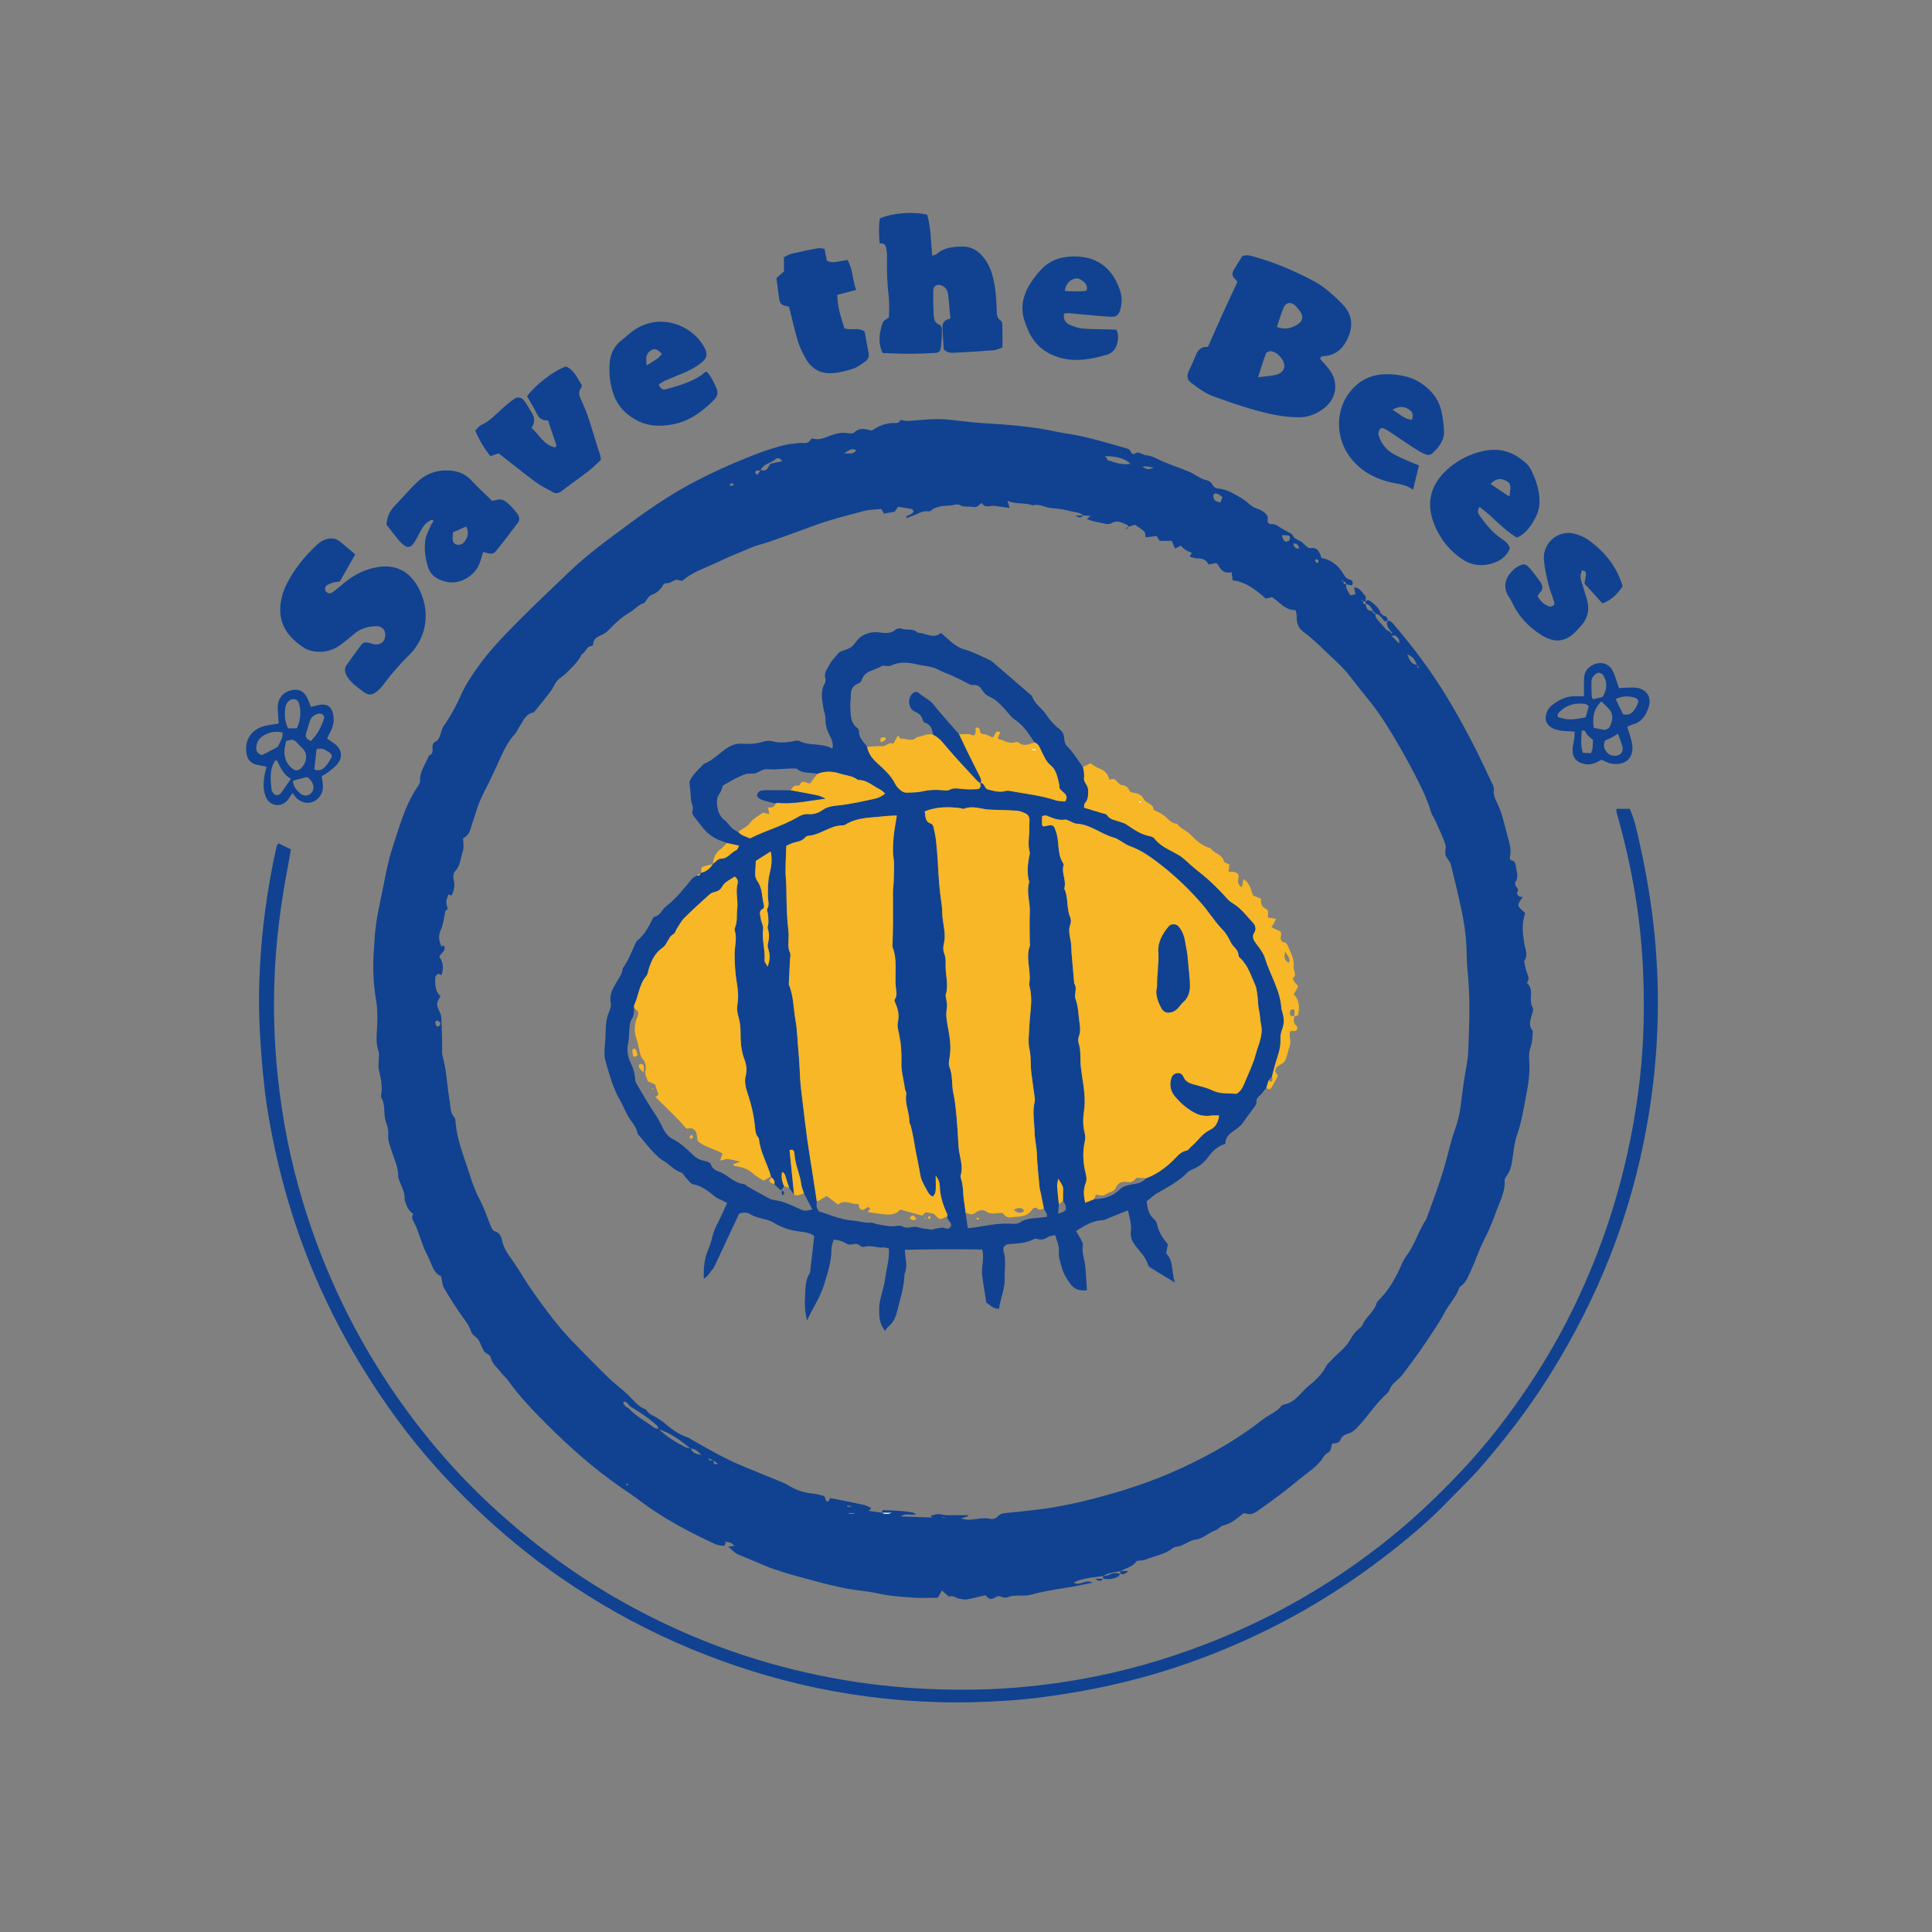 <?xml version="1.0" encoding="utf-8"?>
<!-- Generator: Adobe Illustrator 26.0.0, SVG Export Plug-In . SVG Version: 6.00 Build 0)  -->
<svg version="1.1" id="Layer_1" xmlns="http://www.w3.org/2000/svg" xmlns:xlink="http://www.w3.org/1999/xlink" x="0px" y="0px"
	 viewBox="0 0 600 600" style="enable-background:new 0 0 600 600;" xml:space="preserve">
<rect x="0" y="0" width="600" height="600" fill="#808080" stroke="none"/>
<style type="text/css">
	.st0{fill:#104291;}
	.st1{fill:#FFFFFF;}
	.st2{fill:#F7B726;}
</style>
<g>
	<g>
		<path class="st0" d="M430.93,192.84c0.74-0.22,1.17,0.22,1.6,0.72c6.31,7.32,12.08,15.04,17.07,23.31
			c2.69,4.45,5.18,9.03,7.59,13.63c2.1,4.02,3.99,8.15,5.94,12.26c0.38,0.79,0.91,1.71,0.8,2.49c-0.22,1.52,0.34,2.74,0.95,3.96
			c1.48,2.98,2.21,6.2,3.01,9.38c0.63,2.51,1.71,5.02,0.98,7.75c-0.06,0.23,0.28,0.8,0.5,0.84c1.16,0.2,1.32,1.13,1.41,1.97
			c0.17,1.55,0.98,3.12-0.13,4.68c-0.22,0.31-0.13,1.15,0.14,1.44c0.58,0.63,0.9,0.98,0.37,1.93c-0.24,0.44,0.5,1.56,1.79,1.33
			c-2.29,3.06-1.58,2.79,0.69,5.02c-0.99,3.56-0.88,5.07-0.31,9.17c0.26,1.88,1.41,3.87,0,5.79c0.29,1.22,0.43,2.5,0.9,3.65
			c0.4,0.99,0.8,1.85,0.1,2.82c-0.07,0.09-0.15,0.29-0.12,0.32c2.47,2.05,0.3,5.19,1.76,7.5c0.23,0.36,0.15,1.01,0.03,1.48
			c-0.52,1.99-1.63,3.97,0.06,5.94c-0.17,1.5-0.1,3.08-0.57,4.47c-0.5,1.45-0.72,2.79-0.59,4.34c0.3,3.56-0.14,7.1-0.83,10.59
			c-0.86,4.34-1.47,8.73-2.97,12.95c-0.66,1.86-0.9,3.9-1.18,5.88c-0.35,2.5-0.57,5.01-2.26,7.07c-0.22,0.27-0.37,0.71-0.36,1.06
			c0.17,3.83-1.77,7.07-2.95,10.5c-0.94,2.73-2.14,5.39-3.45,7.97c-1.6,3.16-2.69,6.53-4.18,9.73c-0.8,1.72-1.41,3.53-3.07,4.67
			c-0.2,0.14-0.39,0.37-0.47,0.59c-0.98,2.78-3.12,4.88-4.44,7.41c-1.82,3.5-4.12,6.65-6.27,9.91c-2.02,3.06-4.25,5.98-6.42,8.93
			c-0.52,0.71-1.11,1.4-1.77,1.98c-1.15,1.01-2.32,1.97-2.82,3.5c-0.11,0.34-0.37,0.68-0.65,0.93c-3.31,2.95-5.72,6.68-8.68,9.94
			c-1.02,1.12-2,2.21-3.61,2.65c-0.88,0.24-1.86,0.78-2.25,1.85c-0.44,1.21-1.6,0.99-2.58,1.22c-0.31,1.02-0.17,2.27-1.42,2.88
			c-0.44,0.21-0.86,0.6-1.11,1.02c-1.86,3.18-5.02,4.95-7.72,7.22c-3.59,3.01-7.31,5.82-11.14,8.51c-1.76,1.24-3.23,2.86-5.69,1.96
			c-0.25-0.09-0.71,0.21-0.98,0.44c-1.72,1.44-3.46,2.79-5.73,3.36c-0.92,0.23-1.63,1.27-2.55,1.57c-2.14,0.69-3.62,2.56-6.09,2.82
			c-2.05,0.21-3.72,2.09-5.96,2.23c-0.36,0.02-0.77,0.16-1.04,0.38c-2.51,2.06-5.74,2.43-8.61,3.64c-0.53,0.23-1.18,0.17-1.78,0.27
			c-0.33,0.05-0.82,0.02-0.95,0.22c-1.19,1.88-3.4,2.04-5.06,3.13l0.07-0.07c-1.84,0.41-3.81,0.4-5.42,1.59l0.08-0.07
			c-3.05,0.45-6.18,0.52-9.16,2.02c2.01,1.2,3.66-1.21,5.87,0.04c-3.02,0.59-5.68,1.22-8.37,1.61c-3.74,0.55-7.44,1.2-11.09,2.19
			c-1.29,0.35-2.73,0.14-4.1,0.23c-0.74,0.05-1.54,0.01-2.2,0.29c-0.89,0.39-1.71,0.46-2.56,0.06c-0.8-0.38-1.42-0.15-2.1,0.31
			c-1.25,0.84-2.11,0.07-2.84-0.8c-1.97,0.46-3.89,0.97-5.84,1.31c-0.71,0.13-1.5-0.15-2.25-0.24c-1.09-0.13-2-1.21-3.23-0.61
			c-0.68-0.6-1.37-1.19-2.21-1.93c-0.49,0.87-0.84,1.49-1.27,2.25c-2.57,0-5.22,0.15-7.85-0.04c-3.53-0.25-7.1-0.48-10.54-1.25
			c-3.8-0.86-7.69-1.03-11.46-1.85c-4.93-1.07-9.79-2.43-14.66-3.76c-2.56-0.7-5.1-1.53-7.6-2.41c-1.64-0.58-3.2-1.36-4.81-2.03
			c-1.63-0.68-3.27-1.35-4.92-2c-1.19-0.48-1.93-1.44-3.26-2.5c1.03-0.16,1.48-0.23,1.92-0.3c-0.7-0.82-1.65-1.25-2.81-1.2
			c-0.24-0.14-0.48-0.29-0.3-0.18c-0.19-0.06,0.09,0.03,0.37,0.12c-0.01,0.66-0.08,1.37-0.95,1.27c-0.86-0.1-1.76-0.29-2.54-0.65
			c-8.05-3.76-15.89-7.87-23-13.27c-2.01-1.53-4.13-2.91-6.2-4.35c-8.25-5.74-15.75-12.39-22.84-19.47
			c-4.18-4.18-8.33-8.46-11.79-13.32c-0.8-1.12-1.91-2.02-2.73-3.13c-1.04-1.39-2.56-2.47-2.88-4.35c-0.05-0.29-0.39-0.56-0.64-0.78
			c-0.48-0.4-1.17-0.65-1.47-1.15c-0.64-1.07-0.99-2.31-1.63-3.37c-0.62-1.04-1.96-1.47-2.38-2.77c-0.74-2.33-2.44-4.09-3.75-6.09
			c-1.6-2.43-3.21-4.85-4.64-7.37c-0.53-0.93-0.55-2.15-0.9-3.64c-1.55-0.56-2.43-2.18-3.13-3.99c-0.64-1.65-1.51-3.2-2.2-4.83
			c-0.54-1.27-0.94-2.6-1.43-3.9c-0.44-1.18-0.83-2.4-1.39-3.53c-0.5-1.01-1.24-1.92-0.51-3.11c-0.83-0.58-1.51-1.3-1.88-2.26
			c-0.31-0.82-0.82-1.69-0.78-2.51c0.09-1.76-0.75-3.17-1.29-4.71c-0.25-0.72-0.71-1.44-0.7-2.16c0.03-2.99-1.34-5.56-2.17-8.31
			c-0.46-1.52-1.11-3-0.93-4.75c0.13-1.29-0.3-2.71-0.75-3.98c-0.83-2.37-0.02-5.03-1.35-7.29c-0.12-0.21-0.19-0.51-0.14-0.73
			c0.57-2.82-0.07-5.52-0.71-8.25c-0.22-0.95,0.02-2,0.02-3.01c0-0.89,0.17-1.85-0.11-2.65c-0.9-2.61-0.52-5.26-0.39-7.89
			c0.14-2.79,0.07-5.53-0.41-8.31c-0.54-3.1-0.76-6.28-0.81-9.43c-0.05-3.16,0.26-6.33,0.44-9.49c0.33-5.6,1.71-11.03,2.79-16.5
			c0.76-3.85,1.49-7.75,2.73-11.46c2.23-6.7,3.99-13.62,8.17-19.51c0.26-0.37,0.42-0.92,0.4-1.38c-0.1-2.97,1.8-5.21,2.77-7.79
			c1.27-0.4,1.14-1.35,1.07-2.4c-0.04-0.57,0.23-1.51,0.63-1.69c1.66-0.77,1.78-2.33,2.23-3.74c0.31-0.98,0.94-1.72,1.48-2.55
			c1.64-2.55,3.14-5.23,4.35-8.01c1.33-3.05,3.1-5.8,4.98-8.49c4.1-5.84,9.09-10.91,14.11-15.94c4.75-4.76,9.68-9.34,14.51-14.01
			c5.68-5.49,12.06-10.1,18.38-14.78c3.87-2.87,7.81-5.66,11.88-8.25c8.79-5.59,18.21-9.95,27.92-13.7c3.3-1.27,6.63-2.38,10.09-3.1
			c0.85-0.18,1.78-0.06,2.61-0.3c1.45-0.43,3.35,0.69,4.37-1.26c0.08-0.15,0.49-0.25,0.69-0.19c2.15,0.67,3.99-0.49,5.87-1.11
			c1.6-0.52,3.12-0.89,4.81-0.58c0.69,0.13,1.73,0.17,2.13-0.23c1.68-1.68,3.51-0.97,5.42-0.58c2.02-1.33,4.15-2.31,6.67-2.33
			c0.75,0,1.87,0.19,2.21-0.99c0.82,0.12,1.66,0.41,2.47,0.34c9.8-0.82,9.79-0.77,17.9,0.2c3.9,0.46,7.83,0.62,11.75,0.91
			c5.43,0.4,10.84,1.05,16.17,2.21c1.48,0.32,2.99,0.54,4.49,0.78c5.63,0.93,11.06,2.6,16.53,4.17c0.91,0.26,2.03,0.34,2.38,1.6
			c0.06,0.22,0.8,0.52,0.92,0.42c1.38-1.2,2.5,0.3,3.74,0.38c1.22,0.08,2.46,0.6,3.58,1.17c3.15,1.59,6.53,2.58,9.76,3.94
			c0.79,0.33,1.51,0.85,2.28,1.26c0.76,0.41,1.51,0.91,2.33,1.14c1.12,0.31,2.15,0.55,2.7,1.79c0.21,0.48,0.96,0.96,1.5,1
			c2.85,0.19,5.12,1.68,7.49,3.04c1.21,0.7,2.14,1.72,3.21,2.48c0.92,0.65,2.31,0.85,3.35,1.6c0.93,0.67,1.81,1.29,1.47,2.74
			c-0.11,0.46,0.38,1.28,1.17,1.21c0.82-0.07,1.43,0.15,2.1,0.62c1.02,0.72,2.16,1.28,3.24,1.92c0.42,0.25,1.05,0.42,1.2,0.79
			c0.51,1.21,1.58,1.51,2.6,2.03c0.63,0.32,1.08,1,1.66,1.46c0.36,0.29,0.86,0.7,1.22,0.64c2.43-0.41,2.98,1.32,3.56,3.05
			c3.06,0.56,5.29,2.4,6.78,4.93c0.58,0.99,1.04,1.54,2.1,1.82c0.96,0.25,0.92,1.02,0.61,1.81c-0.68-0.14-1.28-0.27-1.88-0.4
			c0.04-0.54-0.23-0.77-0.75-0.77c-0.12-0.18-0.25-0.37-0.37-0.55c-0.07,0.15-0.14,0.31-0.21,0.46c0.21,0,0.42,0.01,0.64,0.01
			c-0.22,0.72,0.13,0.88,0.75,0.78c-0.25,1.38,0.66,2.31,1.26,3.53c0.51-0.1,0.97-0.19,1.63-0.32c-0.14-0.75-0.27-1.39-0.42-2.16
			c1.89,0.07,2.48,1.69,3.47,2.69c0.3,0.3,0.06,1.13,0.07,1.71l0.07-0.1c-0.28,0.02-0.55,0.04-0.83,0.07
			c-0.07-0.2-0.14-0.41-0.21-0.61c-0.1,0.12-0.21,0.24-0.31,0.36c0.2,0.06,0.39,0.12,0.59,0.18c-0.16,0.65,0,1.02,0.76,0.84
			l-0.07-0.09c0.29,1.81,0.63,2.15,2.37,2.37l-0.09-0.08c-0.06,0.63,0.22,0.91,0.85,0.85c0,0-0.08-0.08-0.08-0.08
			c0.07,0.47-0.02,1.05,0.24,1.37c1.01,1.28,2.12,2.48,3.2,3.7c0.31,0.17,0.61,0.35,0.92,0.52c0.23,0.22,0.45,0.43,0.68,0.64
			c0.01,0.01,0.24-0.23,0.23-0.23c-0.2-0.23-0.41-0.44-0.62-0.66c-0.21-0.3-0.42-0.6-0.63-0.9c-0.16-0.44-0.4-0.88-0.46-1.33
			c-0.04-0.25,0.21-0.55,0.33-0.82C430.99,192.78,430.93,192.84,430.93,192.84z M414.31,177.44c-0.09-0.02-0.18-0.04-0.28-0.07
			c0.02,0.02,0.05,0.06,0.07,0.05c0.1-0.01,0.19-0.04,0.29-0.06C414.36,177.39,414.34,177.41,414.31,177.44z M227.58,456.56
			c0.01,0.11-0.01,0.23,0.03,0.33c0.02,0.06,0.12,0.1,0.18,0.15c-0.09-0.14-0.18-0.27-0.27-0.41c-0.25-0.13-0.51-0.25-0.22-0.11
			C226.99,456.48,227.29,456.52,227.58,456.56z M219.92,452.84c-0.09-0.07-0.17-0.15-0.26-0.21c-0.04-0.03-0.11-0.01-0.17-0.01
			c0.17,0.05,0.34,0.1,0.51,0.15c0.17,1.13,0.94,0.76,1.61,0.66c0.01,1.33,0.01,1.33,1.44,1.24c-0.55-0.43-1.03-0.8-1.52-1.16
			C220.99,453.27,220.46,453.05,219.92,452.84z M399.32,166.25c-0.41-0.01-0.82-0.02-1.23-0.03c0.11,0.36,0.22,0.72,0.33,1.09
			c0.35,0.82,0.96,1.12,1.75,0.7c0.25-0.13,0.44-0.6,0.44-0.92C400.61,166.23,399.95,166.23,399.32,166.25z M440.17,206.5
			c0.01,0.29,0.01,0.59,0.02,0.88c0.17-0.04,0.33-0.07,0.5-0.11c-0.2-0.24-0.4-0.48-0.6-0.72c-1.08-2.29-1.08-2.29-3.06-3.41
			C437.73,204.88,438.21,206.35,440.17,206.5z M214.56,449.79c0.5,1.71,1.95,1.78,3.3,2.03c-0.98-0.91-1.91-1.93-3.38-1.96
			c-3.08-2.46-6.2-4.85-10.04-6.02c-0.1-0.35-0.1-0.81-0.33-1.03c-2.56-2.41-5.5-4.3-8.51-6.09c-0.22-0.28-0.4-0.59-0.66-0.82
			c-0.41-0.38-0.87-0.98-1.4-0.25c-0.09,0.13,0.38,0.74,0.67,1.05c0.24,0.25,0.6,0.38,0.91,0.57c2.29,2.52,5.32,4.06,7.99,6.08
			c0.37,0.28,0.93,0.29,1.41,0.42c2.44,2.34,5.28,4.12,8.28,5.64C213.32,449.69,213.97,449.68,214.56,449.79z M273.83,469.76
			c1.01,0.6,2.05,0.44,3.1,0.07c-1.06,0-2.12,0-3.18,0c0.18-0.29,0.36-0.85,0.53-0.84c1.88,0.04,3.76,0.14,5.64,0.28
			c1.12,0.08,2.24,0.24,3.35,0.42c0.33,0.05,0.64,0.28,1.26,0.56c-1.75,0.51-3.27-0.52-4.76,0.7c4.86,0.17,9.49,0.32,13.91,0.47
			c-1.24-0.83-3.18,1.69-4.64-0.68c0.8-0.2,1.47-0.5,2.15-0.51c0.88-0.01,1.75,0.26,2.64,0.32c0.76,0.06,1.52,0,2.28,0
			c0.89-0.01,1.78-0.01,2.66-0.01c0.64,0,1.28,0.01,1.91,0.01c-0.01,0.1-0.01,0.21-0.02,0.31c-0.59,0.2-1.19,0.4-2.21,0.74
			c0.73,0.17,0.95,0.22,1.17,0.26c2.7,0.47,5.37-0.92,8.12-0.14c0.59,0.17,1.63-0.23,2.06-0.71c0.88-0.98,1.91-1.08,3.06-1.18
			c2.78-0.25,5.55-0.57,8.32-0.88c8.21-0.92,16.22-2.81,24.14-5.09c7.56-2.17,14.95-4.82,22.09-8.16
			c8.76-4.09,17.12-8.84,24.72-14.84c1.87-1.48,4.25-2.23,5.76-4.2c0.21-0.27,0.65-0.43,1.01-0.5c2.49-0.51,4.06-2.28,5.69-4
			c0.51-0.54,1.02-1.09,1.59-1.56c2.26-1.85,4.44-3.75,5.74-6.47c0.31-0.64,1-1.08,1.49-1.64c1.88-2.18,4.42-3.77,5.86-6.36
			c0.75-1.34,1.56-2.59,2.82-3.51c0.4-0.29,0.83-0.66,1.01-1.1c1.07-2.59,3.74-4.16,4.47-6.96c0.06-0.23,0.28-0.43,0.46-0.6
			c3.26-3.24,5.5-7.14,7.27-11.34c0.39-0.92,0.89-1.83,1.49-2.63c2.62-3.46,3.72-7.74,6.13-11.31c2.31-6.29,4.69-12.55,6.4-19.04
			c0.81-3.06,1.52-6.16,2.61-9.11c0.93-2.53,1.47-5.07,1.77-7.72c0.3-2.64,0.7-5.28,1.08-7.91c0.4-2.75,1.07-5.48,1.19-8.23
			c0.32-7.46,0.6-14.92,0.03-22.38c-0.19-2.52-0.5-5.04-0.51-7.56c-0.02-4.71-0.61-9.35-1.58-13.94c-1.02-4.81-2.15-9.6-3.37-14.36
			c-0.27-1.05-1.33-1.89-1.61-2.93c-0.28-1.03,0.27-2.31-0.07-3.3c-0.86-2.47-2-4.84-3.06-7.24c-0.46-1.03-1.18-1.97-1.48-3.03
			c-0.85-3.03-2.18-5.9-3.56-8.67c-3.39-6.79-7.11-13.4-11.24-19.79c-2.9-4.5-6.49-8.44-9.68-12.7c-1.65-2.21-3.62-4.24-5.66-6.11
			c-3.04-2.8-5.86-5.83-9.22-8.29c-1.48-1.08-2.34-2.61-2.24-4.57c0.04-0.71-0.18-1.43-0.31-2.32c-3.34,0.09-5.07-2.57-7.38-4.05
			c-0.75,0.18-1.35,0.32-1.94,0.46c-3.01-2.66-6.09-5.16-10.28-5.68c-0.09-0.72-0.18-1.42-0.31-2.49c-2.2,0.51-3.41-0.65-4.24-2.39
			c-0.09-0.19-0.39-0.28-0.69-0.47c-0.66,0.13-1.39,0.28-2.22,0.45c-0.68-1.33-1.76-1.95-3.35-1.88c-0.81,0.04-1.65-0.34-2.52-0.54
			c0.25-0.45,0.4-0.74,0.66-1.21c-0.66-0.29-1.35-0.49-1.94-0.87c-0.58-0.38-1.06-0.93-1.52-1.35c-0.72,0.38-1.23,0.64-1.75,0.91
			c-0.41-0.93-0.74-1.69-1.06-2.41c-1.27,0-2.38,0-3.73,0c-0.31-0.49-0.71-1.13-0.94-1.5c-1.49,0.19-2.48,0.31-3.38,0.42
			c-0.17-0.74-0.12-1.52-0.48-1.84c-0.91-0.83-2.01-1.46-2.93-2.11c-1.08,0.6-2.33,0.26-2.79,1.52c0.79-0.36,1.03-1.16,0.4-1.43
			c-1.44-0.61-2.9-1.6-4.63-0.64c-0.51,0.28-1.24,0.47-1.78,0.34c-2-0.48-4.09-0.65-6.1-1.55c0.45-0.34,0.73-0.55,1.2-0.91
			c-0.88-0.08-1.59-0.14-2.29-0.2l0.06,0.07c-1.07-1.04-2.54-1.02-3.84-1.35c-1.96-0.49-3.98-0.84-5.99-0.96
			c-2.01-0.12-3.82-1.52-5.93-0.86c-2.46-1-5.16-0.22-7.84-1.45c0.29,0.95,0.45,1.49,0.68,2.23c-1.6-0.22-3.09-0.4-4.58-0.63
			c-1.4-0.21-3.08,0.89-4.1-0.94c-0.84,0.57-1.3,1.55-2.62,1.28c-1.32-0.28-2.74,0.16-4.05-0.54c-0.4-0.21-0.98-0.32-1.42-0.21
			c-2.53,0.62-5.36-0.04-7.6,1.83c-0.26,0.22-0.74,0.32-1.09,0.27c-1.35-0.2-2.44,0.45-3.59,0.95c-0.96,0.42-1.96,0.76-3.06,1.18
			c0.05-0.39,0.03-0.59,0.09-0.62c0.55-0.28,1.15-0.48,1.66-0.81c0.26-0.17,0.52-0.57,0.5-0.84c-0.02-0.23-0.43-0.55-0.7-0.61
			c-1.35-0.26-2.72-0.44-4.12-0.66c-0.35,0.53-0.68,1.04-1.01,1.53c-1.12,0.19-2.22,0.38-3.32,0.57c-0.25-0.4-0.5-0.81-0.88-1.43
			c-1.79,0.2-3.73,0.18-5.53,0.67c-5.37,1.45-10.78,2.77-16,4.74c-4.38,1.66-8.8,3.22-13.22,4.78c-1.79,0.63-3.67,1.01-5.41,1.72
			c-3.74,1.52-7.46,3.09-11.1,4.81c-3.64,1.72-7.54,2.95-10.53,5.61c-0.88-0.12-1.74-0.52-2.27-0.25c-0.9,0.46-1.67,1.07-2.78,0.98
			c-0.29-0.02-0.74,0.3-0.9,0.58c-0.87,1.57-2.15,2.56-3.83,3.17c-0.52,0.19-0.86,0.88-1.26,1.35c-0.31,0.37-0.53,1.01-0.91,1.11
			c-1.67,0.43-2.65,1.82-4.03,2.64c-2.42,1.43-4.54,3.2-6.45,5.25c-0.6,0.64-1.26,1.31-2.03,1.7c-1.46,0.73-3.17,1.1-3.19,3.24
			c0,0.16-0.34,0.44-0.54,0.46c-1.63,0.14-1.76,2.02-3.01,2.57c-1.18,2.46-3.2,4.22-5.08,6.09c-0.8,0.79-1.87,1.31-2.59,2.16
			c-0.77,0.92-1.18,2.14-1.9,3.11c-1.51,2.02-3.12,3.97-4.7,5.94c-0.24,0.29-0.51,0.7-0.82,0.77c-2.45,0.52-3.14,2.71-4.28,4.46
			c-0.49,0.74-0.83,1.61-1.41,2.25c-1.99,2.18-3.33,4.74-4.5,7.41c-0.66,1.51-1.35,3-2.06,4.48c-0.98,2.05-1.94,4.11-2.99,6.13
			c-1.1,2.11-2,4.29-2.64,6.58c-0.37,1.34-0.94,2.63-1.29,3.98c-0.43,1.65-1.09,3.1-2.58,3.75c0,1.48,0.32,2.84-0.07,3.94
			c-0.75,2.1-0.68,4.5-2.4,6.29c-0.51,0.53-0.75,1.76-0.52,2.48c0.6,1.88,0.1,3.5-0.6,5.15c-0.32-0.14-0.63-0.28-0.95-0.42
			c-0.9,2.27-0.85,2.28-0.3,4.34c0.04,0.14-0.02,0.43-0.09,0.44c-0.83,0.23-0.66,0.9-0.79,1.51c-0.33,1.6-0.55,3.28-1.22,4.74
			c-0.87,1.87-0.59,3.48,0.23,5.19c0.29-0.16,0.51-0.27,0.7-0.37c0.88,1.65-0.8,2.34-1.43,3.51c1.4,1.84,1.35,3.81,0.7,5.79
			c-0.45-0.21-0.89-0.55-1.03-0.46c-0.38,0.26-0.89,0.7-0.9,1.08c-0.05,2.11-0.13,4.27,1.64,5.89c-1.4,2.38-1.38,2.37-0.17,5.05
			c0.25,0.56,0.42,1.2,0.44,1.81c0.12,2.78,0.17,5.57,0.25,8.35c0.03,1.13-0.17,2.33,0.13,3.39c1.27,4.54,1.36,9.26,2.19,13.87
			c0.33,1.83,0.08,3.71,1.53,5.22c0.29,0.3,0.26,0.94,0.3,1.43c0.37,4.33,1.74,8.43,3.14,12.49c1.31,3.8,2.34,7.71,4.26,11.33
			c1.53,2.87,2.51,6.03,3.79,9.03c0.18,0.42,0.6,0.9,1,1.01c1.47,0.41,2.03,1.64,2.25,2.83c0.49,2.6,2.07,4.52,3.5,6.59
			c2.13,3.1,3.97,6.41,6.16,9.47c3.75,5.26,7.56,10.5,12.06,15.17c3.7,3.83,7.43,7.63,11.24,11.35c2,1.94,4.29,3.58,6.29,5.52
			c1.7,1.65,3.09,3.63,5.46,4.43c0.82,1.61,2.61,1.92,3.9,2.9c0.5,0.38,1.09,0.66,1.57,1.07c2.27,1.98,4.62,3.8,7.55,4.71
			c0.47,0.15,0.87,0.51,1.31,0.76c4.73,2.68,9.43,5.43,14.43,7.58c4.08,1.75,8.21,3.38,12.31,5.07c0.94,0.39,1.9,0.74,2.76,1.25
			c3.12,1.87,5.08,2.51,8.62,2.85c0.99,0.09,1.96,0.46,2.81,0.66c0.21,0.39,0.39,0.59,0.44,0.83c0.11,0.51,0.2,1.07,0.89,0.8
			c0.24-0.09,0.35-0.55,0.61-0.99c3.38,0.68,6.83,1.33,10.26,2.08c0.84,0.18,1.61,0.65,2.41,0.99c-0.09,0.2-0.16,0.42-0.28,0.6
			c-0.05,0.08-0.25,0.04-0.35,0.11c-0.07,0.06-0.08,0.2-0.08,0.21C271.15,469.41,272.49,469.59,273.83,469.76z M242.9,143.25
			c-0.64-1.07-1.42-1.2-2.03-0.64c-1.46,1.31-3.85,1.37-4.67,3.51c-0.02,0.05-0.25,0.07-0.36,0.04c-0.95-0.23-1.69,0.22-1.07,1.02
			c0.51,0.66,0.91-0.33,1.2-0.86c0.09-0.17,0.43-0.34,0.6-0.29c1.79,0.47,1.97-1.16,2.7-2.03
			C240.45,143.76,241.62,143.52,242.9,143.25z M351.06,144.04c-1.49-1.65-4.81-2.55-8.81-2.36c0.36,0.07,0.84-0.08,1.07,0.1
			c0.36,0.29,0.47,1.05,0.83,1.17C346.37,143.67,348.58,144.51,351.06,144.04z M262.1,140.81c-0.04,0.01-0.15,0.04-0.27,0.07
			c0.25-0.03,0.49-0.06,0.74-0.08c1.18-0.07,2.54,0.44,3.33-0.99C264.33,138.95,263.33,140.15,262.1,140.81z M379.66,154.39
			c-0.55-0.4-0.83-0.65-1.15-0.83c-0.57-0.32-1.32-0.56-1.63,0.1c-0.2,0.42,0.03,1.27,0.37,1.67c0.34,0.41,1.06,0.5,1.72,0.78
			C379.2,155.51,379.38,155.07,379.66,154.39z M358.23,145.1c-1.59,0.07-2.42-0.61-3.54-0.02
			C355.66,145.13,356.35,146.43,358.23,145.1z M401.71,168.78c0.02,1.05,0.5,1.55,1.72,1.65
			C403.29,169.4,402.95,168.77,401.71,168.78z M227.92,150.56c-0.2-0.21-0.38-0.52-0.5-0.5c-0.31,0.06-0.6,0.27-0.89,0.41
			c0.14,0.16,0.31,0.46,0.43,0.44C227.28,150.88,227.58,150.7,227.92,150.56z M434.51,199.84c0.24-1.38-0.5-1.87-1.09-2.39
			c-0.16-0.14-0.54-0.02-1.29-0.02C433.08,198.39,433.69,199.01,434.51,199.84z M136.28,318.78c0.14-0.22,0.56-0.6,0.52-0.92
			c-0.04-0.33-0.48-0.75-0.83-0.86c-0.61-0.19-0.85,0.27-0.74,0.82C135.31,318.23,135.28,318.81,136.28,318.78z M408.7,173.6
			c-0.15,0.28-0.37,0.55-0.31,0.62c0.21,0.27,0.5,0.48,0.76,0.72c0.13-0.27,0.42-0.62,0.34-0.8
			C409.38,173.89,408.98,173.78,408.7,173.6z M263.58,469.91c0,0.08,0,0.17,0,0.25c0.55,0,1.11,0,1.66,0c0-0.08,0-0.17,0-0.25
			C264.69,469.91,264.13,469.91,263.58,469.91z M267.19,468.47C266.61,468.53,266.9,468.5,267.19,468.47
			C266.9,468.51,266.61,468.55,267.19,468.47z M263.11,467.49c-0.02,0.11-0.04,0.22-0.07,0.33c0.36,0.05,0.71,0.12,1.07,0.15
			c0.1,0.01,0.21-0.12,0.32-0.19C263.99,467.68,263.55,467.59,263.11,467.49z M195.1,461.04c-0.19-0.1-0.38-0.2-0.57-0.31
			c-0.01,0.14-0.08,0.35-0.02,0.4c0.15,0.11,0.36,0.14,0.55,0.21C195.07,461.24,195.09,461.14,195.1,461.04z"/>
		<path class="st0" d="M86.56,261.92c1.15,0.57,2.36,1.17,3.79,1.88c-0.38,2.14-0.73,4.22-1.12,6.29
			c-1.87,9.86-3.22,19.79-3.79,29.82c-0.56,9.91-0.45,19.79,0.38,29.67c1.13,13.42,3.41,26.64,7.06,39.63
			c6.19,22.04,15.62,42.61,28.36,61.59c10.37,15.45,22.54,29.37,36.66,41.59c9.63,8.33,19.82,15.85,30.75,22.35
			c13.89,8.26,28.53,14.92,43.94,19.85c9.32,2.98,18.81,5.28,28.44,6.97c13.78,2.43,27.66,3.39,41.65,3.17
			c10.94-0.17,21.79-1.29,32.55-3.16c13.65-2.38,26.92-6.19,39.84-11.21c15.44-5.99,29.98-13.69,43.62-23.07
			c8.79-6.05,17.08-12.74,24.84-20.08c8.88-8.39,17.1-17.36,24.39-27.17c7.82-10.51,14.75-21.58,20.51-33.37
			c5.52-11.31,10.07-22.98,13.56-35.09c3.42-11.87,5.83-23.92,7.24-36.17c1.34-11.63,1.55-23.3,0.99-34.99
			c-0.77-16.06-3.55-31.78-7.94-47.23c-0.14-0.48-0.23-0.97-0.32-1.47c-0.02-0.11,0.04-0.24,0.1-0.54c1.32,0,2.67,0,4.07,0
			c1.69,3.73,2.38,7.62,3.23,11.43c2.04,9.17,3.58,18.43,4.49,27.79c1.81,18.67,1.21,37.26-1.82,55.79
			c-2.43,14.83-6.31,29.25-11.75,43.24c-5.26,13.52-11.87,26.35-19.63,38.62c-6.2,9.79-13.24,18.93-20.83,27.64
			c-3.33,3.82-7.04,7.31-10.57,10.96c-6,6.22-12.65,11.72-19.49,16.96c-9.17,7.02-18.82,13.32-29,18.83
			c-8.72,4.72-17.7,8.8-26.95,12.3c-12.59,4.78-25.54,8.29-38.81,10.61c-7.25,1.27-14.54,2.3-21.87,2.78
			c-7.33,0.48-14.67,0.7-22.03,0.48c-14.38-0.43-28.57-2.25-42.56-5.54c-13.23-3.11-26.05-7.46-38.5-12.94
			c-12.7-5.6-24.71-12.42-36.11-20.3c-9.41-6.51-18.23-13.78-26.48-21.71c-8.53-8.2-16.44-16.96-23.48-26.47
			c-10.45-14.13-19.23-29.22-26.15-45.42c-6.72-15.74-11.36-32.04-14.3-48.85c-1.23-7-1.93-14.06-2.46-21.15
			c-0.53-6.98-0.76-13.96-0.55-20.94c0.44-14.38,2.27-28.59,5.43-42.63C85.97,262.46,86.23,262.3,86.56,261.92z"/>
		<path class="st0" d="M375.14,107.73c1.69-3.81,3.15-7.18,4.67-10.52c1.46-3.22,2.98-6.42,4.49-9.66c-0.27-0.34-0.45-0.67-0.72-0.9
			c-0.93-0.79-1.03-1.74-0.47-2.72c0.88-1.53,1.84-3.01,2.71-4.42c1.77-0.58,3.22,0.11,4.63,0.51c5.99,1.7,11.67,4.2,17.19,7.07
			c3.54,1.84,6.44,4.5,9.2,7.3c2.74,2.77,3.51,6.1,2.07,9.81c-1.37,3.54-3.61,6.09-7.69,6.39c-0.25,0.02-0.5,0.05-0.75,0.11
			c-0.1,0.02-0.19,0.13-0.29,0.19c-0.34,0.57,0.05,0.87,0.4,1.25c0.77,0.84,1.54,1.68,2.23,2.59c2.62,3.41,2.94,8.76-2,12.35
			c-2.17,1.58-4.59,2.51-7.42,2.51c-6.19,0-12.02-1.68-17.83-3.49c-2.78-0.86-5.5-1.88-8.25-2.83c-2.8-0.96-5.16-2.67-7.46-4.46
			c-1.16-0.9-1.33-2.08-0.74-3.41c0.78-1.73,1.61-3.43,2.31-5.2C372.11,108.49,373.26,107.56,375.14,107.73z M390.7,117.14
			c1.87-0.23,3.47-0.34,5.04-0.62c3.19-0.57,4.06-2.96,2.04-5.49c-0.81-1.01-1.81-1.82-3.1-1.96c-0.5-0.06-1.38,0.33-1.53,0.73
			C392.27,112.11,391.56,114.49,390.7,117.14z M396.54,101.54c2.02,0.72,3.59,0.58,5.15-0.11c3.19-1.41,3.58-3.17,1.27-5.73
			c-0.25-0.28-0.47-0.59-0.75-0.84c-1.35-1.23-2.95-0.94-3.61,0.74C397.85,97.45,397.28,99.37,396.54,101.54z"/>
		<path class="st0" d="M110.33,172.16c-1.66,2.92-3.21,5.64-4.82,8.46c-0.71,0.1-1.46,0.15-2.18,0.34c-0.6,0.16-1.19,0.42-1.72,0.74
			c-0.67,0.4-0.86,1.45-0.38,1.99c0.45,0.51,1.03,0.77,1.69,0.44c0.45-0.22,0.86-0.53,1.25-0.84c1.08-0.88,2.13-1.81,3.22-2.67
			c2.93-2.32,6.24-3.92,9.91-4.51c5.43-0.88,9.8,1.15,12.61,6.34c3.91,7.23,2.74,15.47-2.86,20.99c-2.8,2.76-5.4,5.69-7.73,8.86
			c-0.45,0.61-0.92,1.22-1.48,1.73c-2.36,2.19-3.24,2.19-5.87,0.16c-1.51-1.16-3.02-2.3-4.08-3.94c-0.82-1.28-1.11-2.55-0.15-3.88
			c1.48-2.05,2.95-4.1,4.46-6.13c0.49-0.66,1.25-0.85,2.05-0.69c0.5,0.1,0.97,0.28,1.46,0.42c2.49,0.66,4.17-0.78,3.91-3.34
			c-0.12-1.18-1.27-2.18-2.72-2.17c-2.6,0.02-4.98,0.75-7,2.48c-1.25,1.07-2.53,2.11-3.84,3.11c-2.77,2.11-5.81,2.86-9.28,2.1
			c-1.71-0.37-2.98-1.34-4.27-2.35c-4.82-3.74-6.45-8.61-4.95-14.5c0.31-1.22,0.73-2.44,1.29-3.57c2.4-4.82,5.7-8.97,9.66-12.6
			c0.56-0.51,1.19-0.97,1.87-1.29c1.83-0.86,3.65-0.96,5.32,0.45C107.15,169.49,108.6,170.7,110.33,172.16z"/>
		<path class="st0" d="M295.15,98.97c-0.24-2.73-0.41-5-0.67-7.26c-0.15-1.3-0.62-2.45-1.98-3.02c-1.4-0.59-2.66,0.06-2.68,1.57
			c-0.04,2.41,0.02,4.82,0.13,7.23c0.07,1.38,0.12,2.8,1.87,3.38c0.39,0.13,0.72,1.06,0.72,1.62c-0.01,1.77-0.13,3.54-0.32,5.3
			c-0.14,1.31-0.63,1.77-1.99,1.84c-2.65,0.14-5.31,0.24-7.96,0.24c-2.63,0-5.27-0.14-8.14-0.23c-1.55-3.11-1.08-6.31,0.02-9.45
			c0.24-0.69,1.27-1.1,1.93-1.63c0-2.03,0.19-4.07-0.04-6.07c-0.46-4.05-0.7-8.09-0.57-12.15c0.02-0.76,0-1.53-0.09-2.28
			c-0.15-1.29-0.27-2.66-2.21-2.5c-0.22-2.78-0.3-5.27,0.07-7.7c3.64-1.7,10.46-2.25,14.69-1.18c1.19,4.03,1.16,8.33,1.57,12.72
			c0.72-0.24,1.14-0.27,1.37-0.48c2.24-2.04,5.06-2.3,7.84-2.35c2.77-0.06,4.92,1.09,6.78,3.42c2.36,2.96,3.06,6.33,3.58,9.83
			c0.31,2.13,0.36,4.29,0.47,6.45c0.07,1.26-0.07,2.53,1.3,3.34c0.32,0.19,0.45,0.89,0.46,1.36c0.05,2.27,0.02,4.54,0.02,6.93
			c-1.02,0.35-1.81,0.8-2.64,0.86c-4.04,0.33-8.08,0.59-12.12,0.78c-1.1,0.05-2.31,0.15-3.48-1.06c-0.12-1.97-0.25-4.23-0.39-6.49
			C292.6,100.34,293.24,99.26,295.15,98.97z"/>
		<path class="st0" d="M471.11,166.97c-4.39-2.56-7.48-6.56-11.63-9.55c-0.78,1.09-0.53,1.93,0.08,2.77
			c1.94,2.68,3.99,5.26,6.78,7.13c1.07,0.72,2.09,1.44,2.57,2.95c-1.05,2.75-3.46,4.22-6.15,4.89c-2.85,0.71-5.75,0.38-8.39-1.33
			c-4.08-2.65-6.99-6.28-8.83-10.69c-3.33-7.97-0.36-13.83,4.72-18.03c2.93-2.43,6.37-4.11,10.15-4.99
			c5.28-1.23,9.75,0.22,13.62,3.84c0.55,0.51,1.04,1.14,1.38,1.81c1.66,3.32,2.83,6.81,2.69,10.56c-0.05,1.35-0.44,2.79-1.05,4
			C475.7,163.03,474.08,165.6,471.11,166.97z M468.74,154.2c0.62-3.59,0.45-4.19-1.23-4.98c-1.81-0.85-3.03-0.52-4.6,1.09
			C464.71,151.52,466.55,152.74,468.74,154.2z"/>
		<path class="st0" d="M133.34,161.81c-1.29,0.69-2.04,1.84-2.71,3.08c-0.42,0.78-0.84,1.56-1.26,2.35
			c-1.7,3.24-2.83,3.42-5.28,0.83c-0.17-0.18-0.33-0.38-0.49-0.58c-1.17-1.49-2.34-2.98-3.55-4.52c0.09-2.25,0.9-4.16,2.46-5.8
			c2.36-2.47,4.57-5.09,7.04-7.44c2.46-2.33,5.47-3.64,8.94-3.64c3.02,0,5.7,0.71,7.87,3.08c2.04,2.24,4.32,4.26,6.49,6.38
			c1.01-0.16,2.03-0.6,2.9-0.39c0.92,0.21,1.78,0.94,2.51,1.62c0.92,0.86,1.72,1.86,2.48,2.87c0.67,0.89,0.7,1.92,0.01,2.83
			c-2.15,2.83-4.29,5.66-6.52,8.41c-1.07,1.32-1.58,1.29-4.19,0.53c-0.36,1.16-0.68,2.35-1.09,3.49c-1.47,4.03-6.19,6.61-10.04,5.83
			c-2.87-0.58-5.18-1.8-6.09-4.94c-0.8-2.73-1.13-5.51-0.69-8.26c0.27-1.7,1.26-3.28,1.93-4.91c0.35-0.36,0.79-0.76,0.22-1.21
			C134.15,161.32,133.66,161.67,133.34,161.81z M140.68,165.31c-0.04,0.79-0.14,1.42-0.1,2.04c0.05,0.78,0.3,1.55,1.16,1.76
			c0.9,0.22,1.77,0.01,2.39-0.74c1.19-1.46,1.58-3.03,0.66-4.87C143.43,164.1,142.2,164.64,140.68,165.31z"/>
		<path class="st0" d="M170.18,130.57c-1.6,0.06-2.69-0.52-3.39-1.96c-0.93-1.92-2.08-3.73-3.11-5.54c2.51-3.49,8.2-7.88,12.05-9.27
			c2.44,1,3.45,3.41,4.79,5.5c0.17,0.26,0.17,0.85-0.01,1.07c-1.2,1.47-0.5,2.81,0.15,4.2c2.49,5.29,3.73,11.01,5.65,16.5
			c0.16,0.47,0.18,0.99,0.32,1.76c-1.23,1.11-2.45,2.38-3.83,3.44c-2.8,2.16-5.71,4.18-8.52,6.33c-0.83,0.63-1.65,0.72-2.46,0.29
			c-1.89-1.01-3.82-1.98-5.54-3.24c-3.46-2.54-6.8-5.25-10.18-7.89c-0.39-0.31-0.8-0.59-1.29-0.95c-0.81,0.27-1.61,0.54-2.55,0.86
			c-1.87-2.48-3.47-5-4.66-7.97c0.66-0.62,1.2-1.43,1.95-1.76c2.5-1.13,4.27-3.14,6.25-4.89c1.23-1.09,2.47-2.19,3.82-3.11
			c1.25-0.85,2.43-0.57,3.31,0.68c0.87,1.24,1.66,2.55,2.39,3.88c0.78,1.43,0.79,2.9-0.28,4.37c2.5,2.11,3.82,5.48,7.47,6.08
			c0.11-0.28,0.33-0.55,0.27-0.73C171.94,135.7,171.08,133.2,170.18,130.57z"/>
		<path class="st0" d="M440.67,144.51c-0.64,2.64-1.22,5.05-1.83,7.59c-1.62-1.26-3.54-1.64-5.55-2.01
			c-6.2-1.16-11.55-4.02-14.95-9.5c-3.44-5.55-3.49-13.36,0.89-18.88c3.53-4.45,8.01-5.88,13.4-5.42c3.07,0.26,5.95,0.89,8.6,2.65
			c3.11,2.06,5.36,4.68,6.3,8.27c0.54,2.07,0.76,4.24,0.92,6.37c0.22,3.05-1.52,5.24-3.59,7.18c-0.73,0.69-1.69,0.59-2.51,0.2
			c-1.14-0.54-2.24-1.17-3.3-1.86c-2.33-1.52-4.62-3.1-6.94-4.65c-0.63-0.42-1.27-0.83-1.93-1.21c-0.58-0.34-1.28-0.49-1.68,0.14
			c-0.3,0.47-0.55,1.22-0.4,1.71c0.74,2.37,2.14,4.36,4.24,5.66c1.71,1.05,3.61,1.79,5.45,2.63
			C438.68,143.79,439.61,144.1,440.67,144.51z M432.45,127.2c2.28,1.52,3.81,2.94,6,3.2c0.59-1.47,0.25-2.47-0.81-3.2
			C436.21,126.22,434.72,126,432.45,127.2z"/>
		<path class="st0" d="M204.59,119.38c0.44,1.33,1.22,1.82,2.37,1.48c4.24-1.24,8.56-2.32,12.04-5.3c0.08-0.07,0.25-0.05,0.51-0.09
			c1.38,1.43,2.18,3.3,3.01,5.13c0.58,1.27,0.26,2.52-0.71,3.51c-3.62,3.69-7.73,6.71-12.87,7.68c-3.49,0.66-7.19,0.66-10.47-0.9
			c-3.76-1.78-6.69-4.62-8.04-8.72c-0.97-2.92-1.3-5.98-1.13-9.03c0.17-3,1.3-5.66,3.83-7.56c1.11-0.84,2.12-1.83,3.23-2.66
			c7.94-5.97,18.18-2.29,22.15,4.56c0.25,0.44,0.5,0.89,0.68,1.36c0.48,1.29,0.17,2.47-0.9,3.39c-1.84,1.59-3.94,2.76-6.18,3.67
			c-1.88,0.76-3.76,1.53-5.61,2.35C205.82,118.55,205.22,119,204.59,119.38z M200.78,113.5c2.04-1.32,3.66-1.97,4.77-3.59
			c-1-1.06-1.92-1.96-3.31-1.16c-0.6,0.35-1.19,1.02-1.41,1.68C200.59,111.16,200.78,112.04,200.78,113.5z"/>
		<path class="st0" d="M330.45,97.39c-0.32,1.75,0.43,2.88,1.79,3.48c1.25,0.56,2.62,1.04,3.96,1.16c2.64,0.24,5.3,0.19,7.96,0.27
			c0.85,0.02,1.7,0.06,2.57,0.1c0.7,1.52,0.53,2.97,0.22,4.26c-0.39,1.63-1.45,3-3.18,3.5c-4.53,1.32-9.13,2.24-13.85,1.12
			c-5.61-1.34-9.37-4.76-11.23-10.25c-0.04-0.12-0.08-0.24-0.13-0.36c-2.26-5.44-0.58-10.15,2.72-14.53
			c0.83-1.11,1.75-2.18,2.76-3.13c2.53-2.37,5.68-3.27,9.06-3.36c8.34-0.22,12.86,4.43,14.87,11.01c0.58,1.89,0.43,3.76-0.09,5.61
			c-0.43,1.5-1.19,2.17-2.72,2.1c-2.53-0.12-5.05-0.36-7.57-0.58c-1.89-0.16-3.78-0.38-5.67-0.54
			C331.45,97.21,330.97,97.33,330.45,97.39z M330.72,90.36c2.37,0.14,4.56,0.27,6.72-0.08c0.39-1.26-0.1-2.12-0.88-2.78
			c-0.56-0.46-1.26-0.95-1.94-1.02c-0.68-0.07-1.5,0.22-2.09,0.61C331.46,87.8,330.88,88.88,330.72,90.36z"/>
		<path class="st0" d="M245.05,95.25c-0.19-0.05-0.66-0.19-1.13-0.27c-1.17-0.18-1.76-0.9-1.92-2.02c-0.29-2.13-0.57-4.26-0.88-6.61
			c0.68-0.6,1.42-1.25,2.35-2.07c0-1.31,0-2.81,0-4.43c0.88-0.4,1.63-0.9,2.45-1.09c2.71-0.63,5.43-1.18,8.17-1.68
			c0.57-0.11,1.21,0.11,1.97,0.19c0.26,1.33,0.5,2.52,0.72,3.64c1.19,0.77,2.32,0.51,3.43,0.34c0.98-0.15,1.94-0.35,2.97-0.54
			c1.79,2.98,1.48,6.24,2.71,9.32c-2.19,0.57-3.97,1.04-5.86,1.53c0,3.76,1.2,7.06,2.18,10.37c2.04,0.86,4.23-0.46,6.31,1.05
			c0.39,2.12,0.84,4.47,1.26,6.82c0.17,0.97-0.19,1.81-0.94,2.35c-1.23,0.87-2.47,1.88-3.86,2.34c-2.14,0.71-4.4,1.28-6.64,1.41
			c-3.39,0.2-6.2-1.26-7.94-4.26c-1.01-1.74-1.96-3.57-2.55-5.48C246.79,102.64,246.01,99.05,245.05,95.25z"/>
		<path class="st0" d="M491.5,181.72c0.4,1.33,0.8,2.66,1.21,3.99c1.03,3.29,0.57,6.25-1.85,8.81c-0.52,0.55-1.03,1.12-1.56,1.67
			c-3,3.09-6.44,3.69-10.68,1c-3.66-2.33-6.68-5.41-8.67-9.36c-0.4-0.79-0.76-1.61-1.26-2.33c-2.47-3.59-0.79-6.89,1.85-9.01
			c0.29-0.24,0.63-0.42,0.96-0.61c1.48-0.83,2.28-0.84,3.39,0.38c1.27,1.4,2.38,2.95,3.49,4.49c0.84,1.16,0.88,2.34-0.24,3.43
			c-0.25,0.24-0.38,0.61-0.63,1.03c0.92,1.44,1.99,2.64,3.65,3.13c0.4,0.12,0.98-0.1,1.35-0.35c0.2-0.14,0.26-0.72,0.16-1.03
			c-0.6-1.94-1.39-3.82-1.86-5.78c-0.59-2.46-1.17-4.96-1.34-7.47c-0.35-5.2,4.51-9.24,9.5-7.96c1.56,0.4,3.16,1.08,4.46,2.02
			c4.92,3.6,8.66,8.13,10.51,14.27c-1.54,2.27-3.31,4.3-6.3,5.35c-1.19-1.33-2.36-2.64-3.54-3.94c-0.67-0.74-1.35-1.47-2.03-2.2
			c0.16-0.97,0.37-1.94,0.47-2.91c0.07-0.72-0.36-1.13-1.25-1.15C490.53,178.71,490.91,180.21,491.5,181.72z"/>
		<path class="st0" d="M90.84,246.29c-0.85,1.18-1.27,1.99-1.9,2.59c-1.92,1.83-4.87,1.43-6.15-0.9c-0.53-0.96-0.78-2.13-0.89-3.23
			c-0.12-1.12,0.01-2.28,0.16-3.41c0.13-1,0.43-1.98,0.72-3.22c-0.86-0.17-1.66-0.35-2.46-0.48c-2.19-0.36-3.44-1.52-3.77-3.62
			c-0.62-4.03,1.25-7.09,4.94-8.36c1.52-0.52,3.19-0.62,5.08-0.96c-0.11-1.63-0.3-3.35-0.31-5.07c-0.01-2.65,1.57-4.6,4.08-5.24
			c2.14-0.54,3.75,0.05,4.87,1.95c0.56,0.96,0.89,2.05,1.37,3.2c1.07-0.25,2.02-0.55,2.99-0.68c2.11-0.28,3.38,0.66,3.84,2.75
			c0.36,1.65,0.29,3.29-0.42,4.84c-0.42,0.91-0.88,1.79-1.43,2.9c0.89,0.62,1.7,1.15,2.47,1.74c2.04,1.56,2.48,3.92,0.88,6
			c-0.9,1.16-2.19,2.04-3.35,2.98c-0.48,0.39-1.08,0.63-1.65,0.95c0.14,1.25,0.45,2.47,0.37,3.66c-0.17,2.79-2.73,4.98-5.36,4.61
			c-0.83-0.12-1.69-0.54-2.39-1.02C91.95,247.87,91.56,247.16,90.84,246.29z M88.85,230.13c-0.2,1.13-0.5,2.11-0.52,3.1
			c-0.04,2.27,0.72,4.23,2.64,5.59c0.85,0.6,1.69,0.51,2.42-0.13c1.64-1.45,2.56-4.4,0.47-6.39c-0.64-0.61-1.29-1.22-1.87-1.89
			C91.16,229.43,90.2,229.78,88.85,230.13z M81.36,234.51c1.48-0.76,2.83-1.44,4.16-2.14c0.32-0.17,0.74-0.36,0.87-0.64
			c0.58-1.33,1.49-2.58,1.37-4.22c-2.22-0.56-4.14-0.16-5.93,0.93c-1.38,0.84-2.19,2.06-2.24,3.73
			C79.56,233.29,79.99,234.1,81.36,234.51z M85.97,236.11c-0.34,0.09-0.53,0.08-0.57,0.15c-1.79,2.88-1.4,6.01-1.04,9.13
			c0.01,0.12,0.1,0.23,0.15,0.34c0.64,1.46,2,1.64,2.91,0.37c0.98-1.38,1.93-2.78,2.95-4.25C87.96,240.65,87.09,238.22,85.97,236.11
			z M92.19,226.18c1.16-2.53,1.33-4.89,0.79-7.29c-0.16-0.72-0.46-1.47-1.34-1.69c-0.99-0.25-1.77,0.2-2.33,0.9
			c-0.37,0.46-0.65,1.1-0.71,1.69c-0.24,2.14-0.23,4.28,0.86,6.39C90.32,226.18,91.17,226.18,92.19,226.18z M96.58,230.14
			c0.82-1.03,1.64-1.84,2.19-2.81c0.74-1.3,1.39-2.67,1.84-4.09c0.35-1.1-0.72-1.88-1.87-1.56c-1.32,0.36-2.22,1.12-2.6,2.48
			c-0.3,1.09-0.6,2.2-1,3.26C94.62,228.79,95.18,229.56,96.58,230.14z M97.61,238.96c1.48,0.61,2.52,0.03,3.29-0.76
			c0.85-0.86,1.5-1.96,2.08-3.03c0.16-0.29-0.1-1.08-0.41-1.29c-1.29-0.87-2.63-1.82-4.27-1.19
			C98.07,234.85,97.85,236.8,97.61,238.96z M90.98,242.45c0.03,1.82,1.16,2.97,2.36,4.05c0.76,0.68,2.03,0.73,2.78,0.25
			c0.96-0.61,1.47-1.85,1.15-2.93c-0.33-1.12-1.02-1.98-1.92-2.52C93.87,241.68,92.46,242.06,90.98,242.45z"/>
		<path class="st0" d="M491.93,216.23c0-2.15-0.06-3.91,0.02-5.67c0.09-1.95,1.12-3.31,2.88-4.14c2.23-1.04,4.75-0.44,5.92,1.73
			c0.88,1.64,1.32,3.52,2.06,5.57c0.5-0.04,1.2-0.13,1.9-0.14c1.26-0.02,2.56-0.17,3.78,0.05c3.01,0.54,4.48,3.04,3.52,5.95
			c-0.81,2.47-2.04,4.64-4.85,5.36c-0.59,0.15-1.14,0.48-1.8,0.77c0.48,1.58,0.96,2.99,1.33,4.43c1.26,4.91-1.72,8.02-6.66,6.93
			c-0.84-0.19-1.61-0.67-2.68-1.13c-1.26,0.69-2.74,1.62-4.62,1.42c-3.04-0.33-4.6-2.04-4.32-5.04c0.09-1,0.36-1.99,0.49-2.99
			c0.09-0.62,0.08-1.25,0.13-2.11c-1.33-0.09-2.57-0.13-3.8-0.27c-1.39-0.15-2.75-0.4-3.89-1.33c-1.09-0.89-1.52-1.99-1.26-3.36
			c0.24-1.29,0.84-2.39,1.87-3.22c2.12-1.7,4.45-2.87,7.26-2.82C490.04,216.25,490.92,216.23,491.93,216.23z M497.32,217.83
			c-2.68,2.59-2.69,5.29-2.38,8.17c1.08,0.23,2.03,0.48,2.99,0.62c1.01,0.15,1.83-0.48,2.15-1.25c0.68-1.65,1.05-3.43-0.24-5
			C499.15,219.53,498.3,218.8,497.32,217.83z M493.41,219.26c-0.46-0.28-0.76-0.59-1.09-0.64c-3.02-0.42-5.74,0.21-7.95,2.44
			c-0.42,0.43-0.89,0.93-0.48,1.63c2.92,0.95,4.04,0.97,8.57,0.08C492.76,221.64,493.08,220.46,493.41,219.26z M497.69,216.43
			c1.39-2.26,1.52-4.27,0.43-6.34c-0.65-1.24-1.72-1.53-2.75-0.62c-0.52,0.45-1.05,1.18-1.1,1.82c-0.12,1.74,0.01,3.49,0.07,5.24
			c0.01,0.18,0.26,0.36,0.47,0.64C495.72,216.94,496.67,216.7,497.69,216.43z M498.49,229.94c-0.68,1.45-0.34,2.61,0.49,3.64
			c0.66,0.83,1.57,1.18,2.65,1.13c1.61-0.08,2.6-1.16,2.24-2.74c-0.31-1.31-0.86-2.57-1.39-4.09c-0.86,0.51-1.45,0.91-2.08,1.23
			C499.75,229.45,499.05,229.7,498.49,229.94z M504.04,221.79c1.47,0.44,2.49-0.09,3.23-0.95c0.63-0.72,1.08-1.65,1.44-2.55
			c0.25-0.64-0.16-1.3-0.78-1.52c-2.05-0.74-4.06-0.63-6.17,0.31C502.57,218.75,503.27,220.19,504.04,221.79z M494.73,229.81
			c-0.67-0.58-1.17-0.96-1.61-1.41c-0.26-0.26-0.46-0.6-0.63-0.93c-0.26-0.48-0.56-0.81-1.27-0.51c-0.1,2.19-0.44,4.43,0.33,6.82
			c0.89,0.05,1.71,0.09,2.48,0.13c0.23-0.55,0.46-0.89,0.51-1.25C494.64,231.79,494.66,230.91,494.73,229.81z"/>
		<path class="st0" d="M424.04,186.79c0.55-0.57,1.19-0.4,1.67-0.02c1.25,1,2.54,2,3.07,3.62c-0.17,0.21-0.35,0.41-0.52,0.62
			c-0.39-0.18-0.77-0.35-1.16-0.53c0,0,0.08,0.08,0.08,0.08c-0.28-0.28-0.57-0.57-0.85-0.85c0,0,0.09,0.08,0.09,0.08
			c-0.5-1.08-1.13-2.03-2.37-2.37c0,0,0.07,0.09,0.07,0.09c0-0.28,0-0.55-0.01-0.83L424.04,186.79z"/>
		<path class="st0" d="M173.76,656.42c-0.79,0.46-1.14,0.73-1.54,0.88c-0.17,0.06-0.44-0.12-0.66-0.19c0.2-0.23,0.36-0.57,0.61-0.66
			C172.48,656.33,172.87,656.42,173.76,656.42z"/>
		<path class="st0" d="M342.61,490.32c-0.01-0.29-0.02-0.58-0.04-0.87c0,0-0.08,0.07-0.08,0.07c0.73-0.17,1.53-0.19,2.16-0.53
			c1.1-0.6,2.16-0.5,3.27-0.21l-0.07-0.09c-0.17,0.29-0.27,0.71-0.52,0.86c-1.48,0.88-3.1,1-4.77,0.71L342.61,490.32z"/>
		<path class="st0" d="M429.58,191.15c0.96,0.16,1.43,0.7,1.35,1.69c0,0,0.07-0.06,0.06-0.06c-0.29,0.08-0.71,0.32-0.85,0.21
			c-0.46-0.35-0.82-0.84-1.21-1.28C429.15,191.53,429.36,191.34,429.58,191.15z"/>
		<path class="st0" d="M342.56,490.25c-0.57,0.92-1.27,0.89-2.46,0.06c1.13,0,1.82,0,2.52,0
			C342.61,490.32,342.56,490.25,342.56,490.25z"/>
		<path class="st0" d="M347.85,488c0.72-0.21,1.41-0.16,2.56-0.06c-1.03,0.91-1.7,1.21-2.56,0.74c0,0,0.07,0.09,0.07,0.09
			c0-0.28,0-0.56,0-0.84L347.85,488z"/>
		<path class="st0" d="M428.78,190.39c0.27,0.25,0.53,0.5,0.8,0.76c-0.22,0.19-0.44,0.37-0.66,0.56c-0.22-0.23-0.44-0.47-0.67-0.7
			C428.43,190.81,428.61,190.6,428.78,190.39z"/>
		<path class="st1" d="M273.75,469.83c1.06,0,2.12,0,3.18,0c-1.05,0.38-2.09,0.54-3.11-0.06
			C273.83,469.77,273.75,469.83,273.75,469.83z"/>
		<path class="st1" d="M225.29,478.76c-0.28-0.09-0.56-0.19-0.37-0.12c-0.18-0.11,0.06,0.04,0.3,0.18
			C225.23,478.82,225.29,478.76,225.29,478.76z"/>
		<path class="st1" d="M227.59,456.56c-0.3-0.04-0.6-0.07-0.29-0.04c-0.29-0.14-0.03-0.02,0.22,0.11L227.59,456.56z"/>
		<path class="st1" d="M414.32,177.43c0.02-0.02,0.05-0.04,0.07-0.05C414.39,177.37,414.32,177.43,414.32,177.43z"/>
		<path class="st1" d="M414.39,177.37c-0.1,0.02-0.19,0.04-0.29,0.06c-0.02,0-0.04-0.03-0.07-0.05c0.09,0.02,0.18,0.04,0.28,0.06
			C414.32,177.43,414.39,177.37,414.39,177.37z"/>
		<path class="st0" d="M225.7,261.81c-0.47-0.19-0.92-0.41-1.4-0.56c-2.47-0.81-4.52-2.23-6.12-4.29c-0.85-1.1-1.76-2.16-2.56-3.29
			c-0.34-0.49-0.81-1.28-0.64-1.67c0.61-1.36-0.31-2.46-0.38-3.69c-0.1-1.75-0.31-3.49-0.5-5.52c0.81-1.94,2.53-3.59,4.2-5.28
			c0.09-0.09,0.14-0.25,0.24-0.29c3.39-1.19,5.53-4.3,8.74-5.72c0.99-0.44,2.21-0.62,3.3-0.54c2.18,0.16,4.27,0.04,6.37-0.62
			c0.93-0.29,2.06-0.39,2.98-0.13c2.03,0.58,4,0.39,6.01,0.08c0.75-0.12,1.67-0.48,2.23-0.19c3.21,1.67,6.98,0.49,10.35,2.42
			c0.28-1.58-0.11-2.69-0.71-3.82c-0.89-1.68-1.54-3.4-1.46-5.4c0.04-1.1-0.45-2.22-0.63-3.35c-0.42-2.6-0.99-5.2,0.4-7.72
			c0.23-0.41,0.38-1.06,0.23-1.47c-0.63-1.72,0.56-2.95,1.19-4.23c0.65-1.33,1.81-2.42,2.76-3.6c0.16-0.2,0.34-0.41,0.56-0.51
			c1.27-0.55,2.78-0.81,3.76-1.68c1-0.88,1.55-2.22,2.78-3.03c1.68-1.11,3.45-1.52,5.39-1.33c1.89,0.19,3.76,0.59,5.41-0.9
			c0.38-0.34,1.28-0.44,1.8-0.25c1.63,0.61,3.61-0.21,5,1.27c2.42-0.01,4.75,2.13,7.25,0.06c0.75,0.67,1.4,1.24,2.03,1.82
			c1.59,1.45,3.18,2.74,5.4,3.36c2.53,0.7,4.89,2.01,7.31,3.08c0.46,0.2,0.92,0.46,1.29,0.78c3.93,3.37,7.84,6.75,11.76,10.14
			c0.19,0.17,0.45,0.33,0.52,0.55c0.8,2.38,3.03,3.65,4.32,5.6c1.14,1.73,2.43,3.23,4.05,4.46c0.97,0.74,1.46,1.63,1.55,2.88
			c0.06,0.84,0.28,1.88,0.83,2.43c1.98,1.97,3.41,4.33,4.99,6.59c0.42,1.17,0.48,2.31,0.36,3.61c-0.1,1.09,1.27,2.05,1.29,3.43
			c0.02,1.54,0.11,3.02-1.09,4.24c-0.2,0.2-0.11,0.68-0.18,1.29c1.82,0.55,3.62,1.08,5.4,1.64c0.59,0.18,1.45,0.24,1.7,0.65
			c0.94,1.51,2.55,1.53,3.93,2.06c0.71,0.27,1.5,0.42,2.1,0.84c2.29,1.59,4.57,3.17,7.4,3.69c0.48,0.09,1.05,0.34,1.33,0.7
			c1.99,2.62,5.03,3.61,7.68,5.24c1.8,1.1,3.22,2.8,4.91,4.11c3.48,2.7,6.74,5.64,9.64,8.96c0.66,0.75,1.46,1.43,2.32,1.96
			c2.42,1.49,4.05,3.77,5.95,5.77c0.85,0.9,1.23,2.02,0.54,3.13c-0.85,1.36-0.33,2.3,0.5,3.41c1.05,1.41,2.25,2.86,2.75,4.49
			c1.62,5.29,4.81,10.07,5.14,15.77c0.01,0.25,0.15,0.48,0.22,0.73c0.53,1.85,0.79,3.67,0.04,5.57c-0.41,1.04-0.61,2.24-0.56,3.35
			c0.14,2.74-0.92,5.17-1.66,7.69c-0.35,1.21-0.64,2.45-0.95,3.67c-0.35,0.43-0.7,0.85-1.05,1.28c-0.24,0.75-0.47,1.5-0.71,2.25
			c-0.63,0.77-1.2,1.62-1.91,2.3c-0.65,0.62-1.28,1.05-1.17,2.18c0.06,0.61-0.56,1.34-0.98,1.95c-0.94,1.35-2.01,2.6-2.89,3.98
			c-0.63,0.98-1.38,1.68-2.32,2.38c-1.56,1.16-3.57,2.15-3.47,4.66c-2.44,0.69-4.01,2.27-5.39,4.15c-1.21,1.66-2.78,2.92-4.7,3.73
			c-0.57,0.24-1.19,0.52-1.62,0.95c-2.7,2.75-6.04,4.55-9.35,6.42c-1.19,0.68-2.2,1.67-3.42,2.61c0.3,2.04,0.54,4,2.25,5.45
			c0.45,0.38,0.86,1,0.98,1.57c0.48,2.44,1.78,4.43,3.39,6.31c-0.18,0.89-0.35,1.74-0.55,2.8c2.41,2.38,1.57,5.73,2.75,9.09
			c-2.5-1.51-4.45-2.66-6.36-3.86c-0.74-0.47-1.8-0.96-2.01-1.65c-0.8-2.65-2.85-4.38-4.34-6.52c-0.83-1.2-1.15-2.41-0.98-3.92
			c0.23-2.11-0.37-4.17-0.95-6.49c-2.34,0.96-4.3,1.76-6.26,2.55c-0.47,0.19-0.94,0.48-1.43,0.5c-3.17,0.13-5.75,1.65-8.41,3.42
			c0.46,0.77,0.96,1.48,1.35,2.25c0.34,0.67,0.86,1.45,0.76,2.1c-0.33,2.21,0.48,4.23,0.73,6.34c0.29,2.5,0.37,5.02,0.55,7.71
			c-2.34,0.18-4-0.31-5.33-2.26c-1.07-1.58-2.01-3.04-2.52-4.97c-0.44-1.7-1.05-3.17-0.85-5.06c0.16-1.52-0.7-3.14-1.15-4.87
			c-0.8,0.19-1.62,0.2-2.2,0.57c-1.02,0.66-2,1.04-3.21,0.65c-0.34-0.11-0.81-0.18-1.09-0.03c-2.42,1.33-5.07,1.4-7.73,1.57
			c-1.38,0.09-2.18,1-1.78,2.33c0.85,2.84,0.21,5.72,0.31,8.55c0.09,2.69-1.01,5.42-1.58,8.13c-0.07,0.34-0.11,0.69-0.17,1.08
			c-1.82,0.13-2.76-1.19-3.95-1.88c-0.45-2.94-0.91-5.68-1.28-8.42c-0.36-2.6,0.78-5.24,0-8.08c-4.11-0.04-8.08-0.11-12.06-0.09
			c-3.88,0.01-7.77,0.11-11.94,0.17c0.07,0.98,0.08,1.68,0.18,2.36c0.23,1.63,0.51,3.26-0.2,4.86c-0.05,0.12-0.12,0.24-0.12,0.36
			c-0.03,3.7-1.19,7.16-2.05,10.71c-0.53,2.19-1.15,4.1-2.91,5.55c-0.37,0.3-0.62,0.74-1.08,1.31c-1.76-2.12-1.82-4.46-1.81-6.82
			c0.01-3.2,1.46-6.11,1.84-9.23c0.38-3.09,1.38-6.11,1.19-9.48c-0.62-0.13-1.21-0.42-1.76-0.35c-2,0.23-3.95-0.85-5.98-0.16
			c-0.38,0.13-1.05-0.17-1.4-0.49c-1.23-1.11-2.71,0.33-3.98-0.49c-1.17-0.76-2.49-1.17-4.06-1.3c-0.25,1.06-0.68,2.01-0.67,2.97
			c0.02,3.83-1.18,7.33-2.26,10.95c-1.18,3.93-3.45,7.16-5.33,11.2c-0.69-2.78-0.75-5.05-0.62-7.33c0.14-2.5,0.01-5.05,1.43-7.33
			c0.31-0.49,0.24-1.23,0.32-1.85c0.37-3.13,0.73-6.27,1.12-9.68c-1.11-0.97-2.72-1.22-4.33-1.4c-3.01-0.33-5.69-1.21-8.11-2.67
			c-0.75-0.45-1.58-0.83-2.42-1.04c-1.71-0.43-3.42-0.74-4.99-1.7c-0.93-0.57-2.16-0.65-3.47-0.18c-2.46,5.26-4.96,10.62-7.48,15.97
			c-0.27,0.56-0.57,1.15-1,1.59c-0.75,0.77-1.11,1.93-2.53,2.67c0-3.09,0.08-5.82,1.14-8.38c0.63-1.52,1.19-3.03,1.54-4.64
			c0.54-2.48,1.93-4.62,2.95-6.9c0.51-1.14,1.04-2.27,1.65-3.61c-0.61-0.32-1.14-0.59-1.66-0.85c-0.67-0.34-1.42-0.59-2-1.04
			c-2.08-1.64-4.02-3.38-6.81-3.89c-0.94-0.17-1.69-1.44-2.49-2.24c-0.44-0.44-0.71-1.25-1.2-1.4c-2.38-0.72-3.86-2.75-5.96-3.88
			c-0.86-0.46-1.53-1.27-2.25-1.96c-2-1.9-3.58-4.17-5.43-6.21c-0.28-2.12-1.82-3.54-2.84-5.26c-0.96-1.62-1.62-3.42-2.57-5.06
			c-2.24-3.86-3.38-8.13-4.58-12.35c-0.47-1.65-0.32-3.54-0.14-5.29c0.34-3.24-0.12-6.58,1.17-9.72c0.38-0.92,0.82-2.04,0.62-2.93
			c-0.57-2.64,0.71-4.68,1.9-6.71c0.77-1.32,1.7-2.52,1.81-4.11c1.91-2.56,2.93-5.57,4.27-8.41c2.42-1.8,3.75-4.38,5.04-7
			c0.11-0.22,0.29-0.53,0.48-0.57c1.89-0.32,2.34-2.23,3.61-3.19c3.16-2.39,5.52-5.51,8.03-8.51c0.39-0.47,1-0.74,1.51-1.11
			c0.54,0.13,1.01,0.11,1.19-0.55c0.13-0.06,0.21-0.16,0.25-0.29c1.61-0.38,2.8-1.31,3.62-2.74c0,0-0.02,0.02-0.02,0.02
			c0.82-0.58,1.66-1.68,2.45-1.65c2.26,0.08,3.14-2,4.87-2.66c0.36-0.14,0.51-0.79,0.86-1.38
			C228.12,262.32,226.91,262.07,225.7,261.81z M328.85,374.02c-0.07,0.93-0.15,1.85-0.23,2.88c2.41-0.7,2.67-1,2.22-2.65
			c-0.12-0.45-0.48-0.84-0.73-1.26c0.02-1.13,0.05-2.27,0.05-3.4c0-1.14-0.02-1.14-1.49-3.52c-0.17,0.99-0.41,1.67-0.37,2.33
			C328.43,370.28,328.66,372.15,328.85,374.02z M253.78,240.36c-2.02-0.61-4.33,0.04-6.15-1.48c-0.25-0.21-0.72-0.22-1.09-0.23
			c-2.75-0.03-5.48,0.49-8.26,0.21c-1.01-0.1-2.16,0.59-3.17,1.09c-1.17,0.58-2.39,0.05-3.65,0.49c-2.65,0.91-4.92,2.39-6.95,3.5
			c-0.42,1.07-0.54,1.85-0.97,2.4c-0.86,1.09-1.01,2.24-0.86,3.56c0.22,1.93,0.74,3.62,2.41,4.87c0.89,0.66,1.49,1.7,2.32,2.47
			c0.53,0.49,1.24,0.79,1.87,1.17c1.01,1.03,2.33,1.42,3.65,1.94c4.98-2.52,10.39-3.94,15.17-6.81c0.83-0.5,1.95-0.81,2.9-0.72
			c1.64,0.16,3.12-0.33,4.3-1.18c1.64-1.18,3.32-1.35,5.24-1.55c3.63-0.37,7.21-1.22,10.8-1.97c1.19-0.25,2.36-0.69,3.55-1.7
			c-0.63-0.51-1.05-0.99-1.58-1.24c-2.24-1.06-4.09-3.04-6.83-2.94c-1.65-1.33-3.78-1.37-5.68-2.01
			C258.5,239.46,256.11,239.43,253.78,240.36z M246.6,370.99c-0.51-0.7-1.02-1.39-1.53-2.09c-0.27-0.82-0.53-1.64-0.8-2.46
			c-0.3-0.9-0.32-1.96-1.37-2.49c-0.33,1.59-0.04,3.02,0.61,4.41c-0.91,1.5-0.91,1.51-1.99,0.46c-0.36-0.35-0.69-0.72-1.04-1.08
			c0.24-0.95-0.29-1.57-0.93-2.14l-0.11-0.25c-1.07-3.89-3.28-7.42-3.71-11.52c-0.02-0.24-0.16-0.5-0.31-0.68
			c-0.88-1.06-0.85-2.38-0.98-3.61c-0.32-3.14-1.02-6.15-1.99-9.16c-0.64-1.98-1.43-4.14-0.86-6.27c0.5-1.85,0.18-3.61-0.42-5.19
			c-1.07-2.81-1.19-5.63-1.18-8.55c0-1.61-0.24-3.27-0.7-4.82c-0.37-1.27-0.47-2.48-0.25-3.73c0.42-2.41,0.09-4.76-0.29-7.16
			c-0.44-2.71-0.57-5.49-0.6-8.24c-0.03-2.46,0.84-4.92,0.05-7.41c-0.1-0.33,0.01-0.77,0.14-1.11c0.72-1.83,0.39-3.75,0.62-5.61
			c0.33-2.66-0.6-5.29,0.13-7.93c0.16-0.6,0.03-1.52-0.94-2.13c-1.28,0.98-2.98,1.51-3.89,3.16c-0.52,0.94-1.34,1.44-2.41,1.66
			c-0.57,0.11-1.17,0.43-1.6,0.83c-2.62,2.38-5.26,4.74-7.76,7.24c-0.96,0.96-1.58,2.25-2.33,3.41c-0.33,0.51-0.49,1.28-0.95,1.53
			c-1.12,0.6-1.51,1.64-2.07,2.62c-0.37,0.64-0.84,1.29-1.44,1.71c-2.33,1.63-3.41,4.01-4.22,6.59c-0.22,0.71-0.27,1.58-0.72,2.1
			c-2.26,2.6-2.38,6.07-3.77,9.02c-0.14,0.31-0.01,0.75,0,1.13c-0.19,0.98-0.11,2.13-0.62,2.91c-0.9,1.4-0.86,2.86-0.96,4.37
			c-0.08,1.25-0.12,2.53-0.38,3.75c-0.45,2.09,0.01,4.2,0.86,5.88c0.78,1.54,1.18,2.99,1.34,4.62c0.05,0.5,0.05,1.06,0.28,1.47
			c1.17,2.08,2.39,4.14,3.63,6.18c1.5,2.48,3.31,4.81,4.48,7.44c0.78,1.75,1.82,3.15,3.35,3.92c2.44,1.22,4.31,3.04,6.21,4.87
			c0.93,0.9,1.95,1.54,3.25,1.81c0.83,0.18,2.12,0.52,2.29,1.07c0.6,1.96,2.35,2.12,3.73,2.86c2.18,1.17,3.97,3.14,6.65,3.36
			c0.32,0.03,0.59,0.46,0.92,0.65c2.29,1.29,4.58,2.59,6.91,3.83c0.54,0.29,1.18,0.44,1.8,0.52c2.66,0.35,5.03,1.55,7.42,2.63
			c1.67,0.75,1.62,0.85,4.14,0.24c-0.88-1.69-1.75-3.36-2.62-5.03c-0.29-0.95-0.71-1.89-0.83-2.86c-0.4-3.23-1.97-6.19-2.1-9.49
			c-0.02-0.62-0.34-1.52-1.51-1.04C245.67,361.79,246.14,366.39,246.6,370.99z M304.39,243.12c1.35-0.08,1.24,1.42,2.19,1.98
			c1.81,0.47,3.73,1.11,5.8,0.52c0.46-0.13,1-0.05,1.49,0.04c4.65,0.87,9.37,1.35,13.89,2.85c0.92,0.31,1.96,0.27,3.01,0.4
			c1.5-2.28-1.01-2.73-1.73-4.18c-0.02-0.28-0.01-0.79-0.12-1.27c-0.48-2.09-0.96-4.44-2.56-5.73c-1.53-1.23-2.06-2.76-2.85-4.28
			c-0.57-1.1-0.82-2.44-2.24-2.89c-1.74-2.6-3.35-5.28-6.09-7.06c-1.03-0.66-1.78-1.77-2.63-2.7c-1.52-1.68-2.98-3.42-5.13-4.37
			c-1.05-0.47-1.87-1.19-2.48-2.23c-0.6-1.03-1.49-1.63-2.84-1.44c-0.52,0.07-1.16-0.28-1.67-0.57c-2.42-1.35-4.94-2.48-7.51-3.49
			c-1.05-0.41-2.01-1.11-3.08-1.39c-1.68-0.45-3.45-0.6-5.15-1c-2.72-0.63-5.39-0.9-8.01,0.42c-0.38,0.19-0.92,0.08-1.39,0.08
			c-0.49,0-1.11-0.22-1.43,0c-2.09,1.45-5.29,1.3-6.25,4.38c-0.13,0.43-0.62,0.89-1.05,1.06c-2.02,0.77-2.43,2.34-2.35,4.26
			c0.04,0.88-0.22,1.77-0.15,2.64c0.17,2.47-0.18,5.13,2.19,6.94c0.27,0.2,0.52,0.64,0.51,0.96c-0.08,2.14,1.5,3.37,2.56,4.89
			c0.4,2.06,1.51,3.57,3.09,5.01c2.11,1.93,4.32,3.86,5.64,6.54c0.37,0.76,1.06,1.42,1.73,1.98c0.45,0.37,1.12,0.69,1.69,0.68
			c1.75-0.04,3.54-0.05,5.23-0.44c2.01-0.47,3.97-0.51,5.98-0.32c0.73,0.07,1.6,0.2,2.18-0.12c1.23-0.66,2.39-0.45,3.65-0.3
			c1.61,0.19,3.26,0.18,4.89,0.09C304.62,245.01,304.6,244.06,304.39,243.12z M324.19,375.39c-0.31-1.6-0.62-3.2-0.94-4.8
			c-0.12-0.62-0.35-1.22-0.4-1.84c-0.32-3.52-0.72-7.04-0.85-10.57c-0.08-2.16-0.65-4.26-0.68-6.37c-0.05-3.24-0.78-6.5,0.03-9.75
			c0.15-0.59-0.03-1.26-0.11-1.89c-0.31-2.38-0.68-4.76-0.96-7.15c-0.28-2.36-0.02-4.71-0.56-7.12c-0.53-2.39-0.12-5.01-0.02-7.53
			c0.16-3.87,1.08-7.73,0.13-11.62c-0.12-0.49-0.22-1.02-0.15-1.51c0.59-3.88-1.3-7.81,0.22-11.67c0.08-0.2-0.09-0.5-0.09-0.75
			c-0.01-3.16-0.14-6.33,0.01-9.49c0.15-3.14-1.16-6.25-0.18-9.39c-0.81-2.9-0.47-5.78,0.13-8.66c0.05-0.24,0.07-0.52,0-0.76
			c-0.73-2.63,0.04-5.28-0.1-7.91c-0.03-0.63,0.06-1.27,0.06-1.9c-0.01-0.97-0.44-1.74-1.33-2.13c-0.8-0.34-1.64-0.74-2.48-0.79
			c-2.78-0.19-5.56-0.25-8.34-0.33c-2.73-0.07-5.42-1.43-8.21-0.28c-0.29,0.12-0.72-0.15-1.1-0.19c-3.76-0.49-7.46-0.46-11.08,0.99
			c0.27,1.59,0.03,3.23,1.99,3.81c0.36,0.11,0.67,0.77,0.78,1.23c0.33,1.47,0.65,2.96,0.78,4.46c0.17,2.01,0.4,4.04,0.5,6.03
			c0.22,4.55,0.52,9.08,1.23,13.58c0.19,1.24,0.11,2.52,0.24,3.77c0.29,2.72,1.1,5.39,0.43,8.19c-0.23,0.95-0.28,2.13,0.08,3
			c0.57,1.38,0.47,2.76,0.46,4.12c-0.02,2.87,0.98,5.73,0.06,8.62c-0.17,0.55,0.13,1.24,0.19,1.87c0.07,0.75,0.3,1.54,0.16,2.25
			c-0.52,2.58,0.13,5.07,0.56,7.54c0.46,2.64,0.73,5.23,0.27,7.89c-0.17,0.99-0.41,2.15-0.06,3.01c1.09,2.66,0.63,5.5,1.23,8.21
			c0.52,2.32,0.75,4.72,0.96,7.1c0.29,3.14,0.48,6.29,0.65,9.44c0.16,2.98,1.59,5.87,0.65,8.94c-0.1,0.33,0.02,0.77,0.14,1.12
			c0.77,2.3,0.52,4.74,0.94,7.09c0.2,1.11,0.3,2.24,0.44,3.37c0.22,1.56,0.45,3.11,0.69,4.81c0.64-0.07,1.12-0.11,1.6-0.17
			c3.99-0.54,7.94-1.53,12.03-1.2c0.85,0.07,1.92,0.02,2.58-0.43c2.01-1.37,4.28-1.23,6.5-1.51c0.61-0.08,1.22-0.13,1.81-0.19
			c0.02-0.4,0.12-0.69,0.03-0.88C324.83,376.47,324.49,375.94,324.19,375.39z M253.69,373.21c-0.29,1.05-0.09,2,0.62,2.98
			c3.34,1.02,6.6,2.56,10.31,2.84c1.97,0.15,3.9,0.82,5.95,0.68c0.58-0.04,1.18,0.38,1.79,0.47c1.71,0.27,3.44,0.75,5.13,0.64
			c1.01-0.07,2.07-0.39,2.91,0.11c1.51,0.9,2.95-0.29,4.44,0.15c1.44,0.42,2.96,0.59,4.46,0.8c0.34,0.05,0.72-0.21,1.09-0.28
			c0.62-0.12,1.25-0.17,1.86-0.33c0.96-0.26,2.08,0.89,2.85-0.11c0.96-1.24-0.76-1.95-0.87-3.03c-0.01-0.13-0.05-0.25-0.07-0.37
			c0.01-0.25,0.11-0.55,0.02-0.75c-1.29-2.76-2.22-5.61-2.3-8.7c-0.03-1.1-0.42-2.06-1.27-3.26c0.13,5.31,0.13,5.31-0.93,6.61
			c-0.46-0.4-1.09-0.72-1.34-1.22c-0.93-1.8-2.19-3.59-2.5-5.52c-0.55-3.49-1.42-6.91-1.94-10.4c-0.24-1.61-0.65-3.2-1.01-4.79
			c-0.11-0.48-0.46-0.95-0.46-1.42c0.04-2.9-1.52-5.62-0.93-8.6c0.09-0.43-0.33-0.94-0.4-1.43c-0.41-2.84-1.24-5.59-1.14-8.55
			c0.1-2.76-0.1-5.59-0.66-8.28c-0.29-1.38-0.71-2.72-0.42-4.06c0.42-1.97,0.12-3.75-0.65-5.54c-0.19-0.45-0.54-1.13-0.36-1.4
			c0.97-1.45,0.41-2.91,0.31-4.41c-0.25-3.98,0.56-8.03-0.96-11.91c-0.04-0.11-0.03-0.25-0.03-0.38c0.06-2.39,0.16-4.77,0.17-7.16
			c0.02-3.16-0.04-6.31-0.02-9.47c0.01-1.25,0.2-2.5,0.23-3.74c0.04-2.39,0.29-4.81-0.07-7.14c-0.29-1.93-0.12-3.8-0.01-5.67
			c0.15-2.35,0.65-4.68,1.05-7.31c-1.47,0.08-2.71,0.07-3.93,0.22c-4.11,0.5-8.37,0.27-12.08,2.63c-0.3,0.19-0.73,0.21-1.11,0.22
			c-3.78,0.11-6.69,3.01-10.44,3.22c-0.34,0.02-0.73,0.3-0.96,0.58c-0.91,1.04-2.15,1.23-3.38,1.53c-0.82,0.2-1.57,0.65-2.41,1
			c-0.08,3.6-0.41,7.01-0.12,10.37c0.15,1.64,0.14,3.25,0.16,4.88c0.03,2.4,0.11,4.79,0.24,7.18c0.11,2.01,0.51,4.02,0.43,6.02
			c-0.06,1.66-0.27,3.23,0.46,4.83c0.28,0.6,0,1.46-0.04,2.2c-0.12,2.53-0.24,5.05-0.36,7.58c1.52,3.57,1.42,7.45,2.09,11.17
			c0.56,3.09,0.59,6.27,0.89,9.41c0.29,3,0.39,6,0.57,9.01c0.13,2.13,0.42,4.26,0.68,6.38c0.48,4.01,0.94,8.02,1.49,12.02
			c0.46,3.38,1.03,6.74,1.56,10.11C252.72,366.97,253.21,370.09,253.69,373.21z M355.88,365.9c3.14-1.14,5.78-3.05,8.2-5.31
			c1.37-1.27,2.4-2.95,4.49-3.32c0.52-0.09,0.9-0.84,1.39-1.24c2.02-1.66,3.33-4.03,5.9-5.21c1.48-0.68,2.54-2.29,2.72-4.41
			c-0.95,0-1.69-0.09-2.41,0.02c-1.69,0.27-3.39,0.04-4.82-0.68c-2.6-1.31-4.84-3.22-6.65-5.5c-1.14-1.42-1.52-3.18-1.06-5.05
			c0.23-0.95,0.68-1.65,1.63-1.9c0.98-0.26,1.85,0.12,2.22,1.02c0.61,1.48,1.79,2.02,3.18,2.42c1.94,0.54,3.96,0.96,5.75,1.83
			c1.32,0.64,2.59,0.88,3.97,0.92c1.24,0.04,2.48,0.12,3.65,0.17c1.33-0.83,1.94-2.06,2.47-3.38c1.18-2.92,2.62-5.72,3.43-8.8
			c0.82-3.1,2.43-5.94,1.67-9.42c-0.31-1.41-0.27-2.97-0.64-4.45c-0.33-1.34-0.25-2.77-0.44-4.14c-0.17-1.24-0.25-2.57-0.76-3.69
			c-1.3-2.86-2.21-5.97-4.6-8.23c-0.26-0.25-0.56-0.63-0.57-0.96c-0.03-1.74-1.63-2.5-2.31-3.83c-0.68-1.35-1.39-2.79-2.43-3.85
			c-2.5-2.53-4.34-5.56-6.65-8.24c-3.75-4.34-7.85-8.29-12.33-11.81c-3.07-2.41-6.21-4.75-9.99-6.1c-1.76-0.63-3.24-2.15-5.01-2.65
			c-4-1.12-7.28-4.13-11.61-4.33c-0.71-0.03-1.4-0.56-2.11-0.83c-0.47-0.18-0.99-0.49-1.43-0.42c-2.14,0.34-3.96-0.56-5.85-1.29
			c-0.28-0.11-0.69,0.1-1.24,0.2c-0.02,0.9-0.07,1.77-0.05,2.63c0,0.19,0.26,0.37,0.4,0.55c0.13-0.01,0.26,0.01,0.38-0.02
			c2.86-0.65,2.88-0.5,3.68,2.03c0.98,3.12,0.21,6.62,2.17,9.51c0.12,0.18,0.08,0.51,0.02,0.74c-0.6,2.38,1.05,4.67,0.26,7.05
			c1.38,2.78,0.61,6,1.83,8.83c0.28,0.65,0.35,1.6,0.09,2.24c-0.71,1.8-0.22,3.47,0.09,5.22c0.22,1.24,0.18,2.53,0.28,3.79
			c0.26,3.14,0.54,6.27,0.81,9.4c1.09,1.53-0.13,3.29,0.42,4.8c0.84,2.31,0.86,4.71,1.19,7.08c0.21,1.51,0.46,2.95-0.14,4.46
			c-0.26,0.66-0.3,1.54-0.08,2.21c0.6,1.86,0.52,3.75,0.56,5.65c0.03,1.5,0.27,2.99,0.49,4.48c0.53,3.58,1.15,7.19,0.61,10.88
			c-0.33,2.23-0.41,4.53,0.19,6.8c0.22,0.82,0.26,1.77,0.07,2.59c-0.77,3.41-0.57,6.79,0.27,10.13c0.26,1.04,0.36,1.95-0.03,2.94
			c-0.78,1.95-0.61,3.93-0.13,6.08c0.95-0.38,1.85-0.75,2.75-1.11c3.08-0.01,5.83-0.84,8.07-3.07c0.81-0.81,1.88-1.1,3-1.36
			C352.62,367.58,354.63,367.61,355.88,365.9z M238.38,300.18c0.76-1.94,0.78-3.5,0.32-5.12c-0.17-0.58-0.38-1.26-0.24-1.8
			c0.42-1.63,0.55-3.2-0.01-4.84c-0.18-0.53,0.18-1.22,0.19-1.83c0.02-0.86-0.04-1.72-0.11-2.58c-0.05-0.61-0.46-1.37-0.23-1.78
			c0.73-1.26,0.2-2.5,0.2-3.72c0-2.4-0.06-4.76,0.51-7.15c0.51-2.13,0.92-4.37,0.34-6.92c-1.66,1.06-3.1,1.98-4.62,2.95
			c-0.06,1.22-0.09,2.48-0.18,3.73c-0.06,0.92,0.09,1.72,0.66,2.49c1.64,2.26,1.41,5.05,2.06,7.6c0.08,0.3-0.07,0.9-0.28,1
			c-1.52,0.71-0.82,1.98-0.72,3c0.11,1.12,0.88,2.25,0.74,3.29c-0.47,3.32,0.71,6.52,0.45,9.81
			C237.4,298.79,237.94,299.33,238.38,300.18z"/>
		<path class="st2" d="M393.28,337.78c0.24-0.75,0.47-1.5,0.71-2.25c0.49,0.46,0.97,0.77,1.15-0.22c0.06-0.34-0.06-0.7-0.1-1.05
			c0.32-1.22,0.6-2.46,0.95-3.67c0.74-2.52,1.8-4.95,1.66-7.69c-0.06-1.11,0.15-2.32,0.56-3.35c0.75-1.91,0.49-3.72-0.04-5.57
			c-0.07-0.24-0.2-0.48-0.22-0.73c-0.33-5.71-3.52-10.48-5.14-15.77c-0.5-1.63-1.7-3.08-2.75-4.49c-0.82-1.11-1.35-2.05-0.5-3.41
			c0.69-1.11,0.31-2.23-0.54-3.13c-1.9-2.01-3.53-4.28-5.95-5.77c-0.85-0.53-1.66-1.2-2.32-1.96c-2.91-3.32-6.16-6.26-9.64-8.96
			c-1.69-1.31-3.11-3.01-4.91-4.11c-2.65-1.63-5.7-2.61-7.68-5.24c-0.28-0.37-0.85-0.61-1.33-0.7c-2.83-0.52-5.11-2.1-7.4-3.69
			c-0.6-0.42-1.39-0.57-2.1-0.84c-1.38-0.53-2.99-0.55-3.93-2.06c-0.26-0.41-1.11-0.47-1.7-0.65c-1.79-0.55-3.58-1.08-5.4-1.64
			c0.07-0.61-0.01-1.09,0.18-1.29c1.2-1.22,1.11-2.7,1.09-4.24c-0.02-1.38-1.38-2.34-1.29-3.43c0.11-1.29,0.06-2.43-0.36-3.61
			c0.77-0.41,1.53-0.82,2.34-1.25c0.96,0.59,1.75,1.29,2.67,1.6c1.7,0.58,2.76,1.67,3.26,3.56c0.56-0.1,1.08-0.36,1.46-0.22
			c1.01,0.38,1.26,1.79,2.6,1.9c1.05,0.09,1.81,0.74,2.21,1.83c0.1,0.29,0.79,0.44,1.23,0.51c1.3,0.21,2.53,0.65,3.11,1.87
			c0.71,1.49,3.07,1.44,3.1,3.47c1,0.5,2.08,0.89,2.97,1.53c1.4,1.01,2.34,2.69,4.34,2.77c1,1.51,2.8,2.02,4.03,3.24
			c1.84,1.83,3.67,3.68,6.32,4.33c1.07,1.67,3.64,1.79,4.17,4.1c0.09,0.39,1.02,0.6,1.72,0.97c-0.07,0.61-0.15,1.31-0.27,2.26
			c0.63,0.02,1.23-0.04,1.8,0.09c1.14,0.26,1.58,0.88,1.25,2.13c-0.31,1.17,0.05,1.92,1.07,2.64c0.17-0.86,0.33-1.64,0.53-2.57
			c2.04,1.19,2.14,3.21,2.99,5.1c0.6,0.24,1.41,0.56,2.38,0.95c0.09,1.1-0.01,2.42,1.39,3.04c1.22,0.54,0.86,1.64,0.78,2.8
			c0.78,0.15,1.57,0.3,2.6,0.5c-0.52,0.93-0.92,1.65-1.44,2.57c1,0.46,1.87,0.87,2.84,1.33c0.05,0.27,0.22,0.65,0.14,0.98
			c-0.24,1.06-0.39,2.04,1.01,2.37c0.72,0.17,0.92,0.73,1.17,1.33c0.86,2.03,1.99,3.96,1.7,6.32c-0.14,1.12,1.18,2.33-0.2,3.44
			c-0.1,0.08,0.15,0.72,0.35,1.02c0.34,0.51,0.78,0.96,1.28,1.56c-0.45,0.8-0.87,1.55-1.39,2.47c1.81,1.83,1.84,4.13,1.34,6.53
			c-0.45,0.13-0.81,0.23-1.18,0.33c0.03-0.67,0.06-1.35,0.1-2.01c-1-0.5-1.34,0-1.44,0.87c-0.13,1.12,0.67,1.05,1.39,1.08
			c-0.19,0.98-0.46,1.95,0.43,2.78c0.51,0.47,0.71,1.21,0.15,1.63c-0.4,0.3-1.14,0.13-1.78,0.17c-0.77,1.4,0.36,2.99-0.23,4.6
			c-0.53,1.47-0.72,3-1.42,4.5c-0.75,1.61-3.17,1.34-3.06,3.6c0.15,0.23,0.42,0.64,0.8,1.2c-0.65,1.21-1.29,2.54-2.07,3.77
			C394.42,338.48,393.78,338.35,393.28,337.78z M399.15,295.49c-0.5,1.88-0.22,2.81,1.12,3.52
			C400.92,297.51,399.78,296.87,399.15,295.49z M354.43,249.04c-0.19-0.12-0.38-0.24-0.58-0.36c-0.03,0.18-0.14,0.44-0.07,0.51
			c0.14,0.13,0.38,0.14,0.58,0.2C354.39,249.27,354.41,249.15,354.43,249.04z"/>
		<path class="st2" d="M225.7,261.81c1.21,0.25,2.42,0.51,3.83,0.81c-0.35,0.59-0.5,1.25-0.86,1.38c-1.73,0.66-2.62,2.74-4.87,2.66
			c-0.8-0.03-1.63,1.07-2.45,1.65c0.26-1.87,0.85-3.53,2.52-4.67C224.56,263.16,225.09,262.43,225.7,261.81z"/>
		<path class="st2" d="M221.36,268.29c-0.81,1.43-2.01,2.36-3.62,2.74c0.06-1.86,0.06-1.84,1.84-2.23
			C220.18,268.67,220.77,268.47,221.36,268.29z"/>
		<path class="st0" d="M336.48,160.05c-0.71,0.93-1.57,0.7-2.47,0.07c0.84,0,1.68,0,2.53,0
			C336.54,160.12,336.48,160.05,336.48,160.05z"/>
		<path class="st2" d="M217.5,271.33c-0.18,0.66-0.65,0.68-1.19,0.55C216.71,271.69,217.1,271.51,217.5,271.33z"/>
		<path class="st2" d="M339.78,372.43c-0.9,0.36-1.8,0.73-2.75,1.11c-0.48-2.15-0.65-4.13,0.13-6.08c0.4-0.99,0.29-1.9,0.03-2.94
			c-0.85-3.34-1.05-6.72-0.27-10.13c0.19-0.82,0.14-1.77-0.07-2.59c-0.6-2.27-0.51-4.56-0.19-6.8c0.54-3.69-0.07-7.3-0.61-10.88
			c-0.22-1.49-0.46-2.98-0.49-4.48c-0.04-1.91,0.04-3.79-0.56-5.65c-0.22-0.67-0.18-1.56,0.08-2.21c0.59-1.51,0.35-2.95,0.14-4.46
			c-0.33-2.37-0.35-4.77-1.19-7.08c-0.55-1.52,0.66-3.27-0.42-4.8c-0.27-3.13-0.55-6.27-0.81-9.4c-0.1-1.26-0.06-2.55-0.28-3.79
			c-0.31-1.74-0.81-3.42-0.09-5.22c0.26-0.64,0.19-1.59-0.09-2.24c-1.21-2.83-0.45-6.05-1.83-8.83c0.79-2.38-0.86-4.67-0.26-7.05
			c0.06-0.24,0.1-0.57-0.02-0.74c-1.96-2.89-1.18-6.39-2.17-9.51c-0.8-2.53-0.82-2.69-3.68-2.03c-0.12,0.03-0.25,0.02-0.38,0.02
			c-0.14-0.18-0.4-0.36-0.4-0.55c-0.02-0.86,0.03-1.73,0.05-2.63c0.55-0.1,0.95-0.31,1.24-0.2c1.89,0.73,3.71,1.63,5.85,1.29
			c0.45-0.07,0.96,0.24,1.43,0.42c0.71,0.27,1.4,0.8,2.11,0.83c4.34,0.2,7.61,3.21,11.61,4.33c1.78,0.5,3.25,2.02,5.01,2.65
			c3.78,1.34,6.92,3.68,9.99,6.1c4.48,3.53,8.58,7.47,12.33,11.81c2.31,2.68,4.15,5.71,6.65,8.24c1.04,1.06,1.75,2.49,2.43,3.85
			c0.68,1.34,2.27,2.1,2.31,3.83c0.01,0.33,0.3,0.71,0.57,0.96c2.4,2.26,3.3,5.37,4.6,8.23c0.51,1.11,0.58,2.44,0.76,3.69
			c0.19,1.38,0.12,2.81,0.44,4.14c0.36,1.49,0.33,3.04,0.64,4.45c0.76,3.48-0.85,6.32-1.67,9.42c-0.81,3.08-2.26,5.88-3.43,8.8
			c-0.53,1.31-1.15,2.55-2.47,3.38c-1.17-0.06-2.41-0.13-3.65-0.17c-1.39-0.04-2.66-0.28-3.97-0.92c-1.79-0.87-3.81-1.28-5.75-1.83
			c-1.4-0.39-2.57-0.94-3.18-2.42c-0.37-0.89-1.24-1.27-2.22-1.02c-0.95,0.25-1.4,0.96-1.63,1.9c-0.46,1.87-0.07,3.62,1.06,5.05
			c1.82,2.28,4.05,4.19,6.65,5.5c1.43,0.72,3.13,0.94,4.82,0.68c0.71-0.11,1.46-0.02,2.41-0.02c-0.19,2.11-1.24,3.72-2.72,4.41
			c-2.56,1.18-3.88,3.55-5.9,5.21c-0.48,0.4-0.87,1.15-1.39,1.24c-2.09,0.37-3.13,2.05-4.49,3.32c-2.42,2.26-5.06,4.17-8.2,5.31
			c-0.75-0.05-1.5-0.14-2.26-0.15c-0.32-0.01-0.82,0.01-0.95,0.21c-0.72,1.13-1.66,1.22-2.91,1.07c-1.26-0.15-2.59,0.23-3.13,1.6
			c-0.64,1.62-2.41,1.53-3.53,2.45c-0.53,0.43-1.81-0.05-2.75-0.12C340.14,371.49,339.96,371.96,339.78,372.43z M359.37,306.51
			c-0.63,2.11,0.15,4.36,1.29,6.52c0.77,1.46,1.98,1.73,3.53,1.18c1.57-0.56,2.18-2.06,3.31-3.04c1.58-1.38,2.06-3.37,2.02-5.12
			c-0.05-2.73-0.47-5.48-0.66-8.23c-0.13-1.88-0.58-3.73-0.88-5.6c-0.27-1.66-0.88-3.18-1.97-4.46c-0.77-0.91-2.28-0.96-3.05-0.04
			c-1.92,2.28-3.42,4.97-3.21,7.88C360,299.16,359.3,302.62,359.37,306.51z"/>
		<path class="st2" d="M253.69,373.21c-0.48-3.12-0.97-6.25-1.45-9.37c-0.52-3.37-1.1-6.73-1.56-10.11c-0.55-4-1.01-8.01-1.49-12.02
			c-0.25-2.12-0.55-4.25-0.68-6.38c-0.18-3-0.28-6.01-0.57-9.01c-0.3-3.14-0.33-6.32-0.89-9.41c-0.67-3.73-0.57-7.61-2.09-11.17
			c0.12-2.53,0.24-5.05,0.36-7.58c0.03-0.74,0.31-1.6,0.04-2.2c-0.73-1.6-0.52-3.17-0.46-4.83c0.07-2-0.32-4.01-0.43-6.02
			c-0.13-2.39-0.21-4.79-0.24-7.18c-0.02-1.63-0.01-3.23-0.16-4.88c-0.3-3.36,0.04-6.77,0.12-10.37c0.84-0.36,1.59-0.8,2.41-1
			c1.23-0.31,2.48-0.5,3.38-1.53c0.24-0.27,0.63-0.56,0.96-0.58c3.75-0.22,6.66-3.11,10.44-3.22c0.37-0.01,0.81-0.04,1.11-0.22
			c3.71-2.36,7.98-2.13,12.08-2.63c1.22-0.15,2.46-0.14,3.93-0.22c-0.39,2.63-0.9,4.96-1.05,7.31c-0.12,1.87-0.29,3.74,0.01,5.67
			c0.35,2.33,0.11,4.76,0.07,7.14c-0.02,1.25-0.22,2.5-0.23,3.74c-0.02,3.16,0.04,6.31,0.02,9.47c-0.02,2.39-0.11,4.77-0.17,7.16
			c0,0.13-0.02,0.27,0.03,0.38c1.52,3.88,0.71,7.93,0.96,11.91c0.09,1.5,0.65,2.96-0.31,4.41c-0.18,0.27,0.17,0.95,0.36,1.4
			c0.77,1.79,1.07,3.58,0.65,5.54c-0.29,1.34,0.13,2.68,0.42,4.06c0.56,2.69,0.76,5.52,0.66,8.28c-0.1,2.95,0.73,5.71,1.14,8.55
			c0.07,0.49,0.49,1,0.4,1.43c-0.59,2.97,0.97,5.69,0.93,8.6c-0.01,0.47,0.35,0.93,0.46,1.42c0.36,1.59,0.77,3.18,1.01,4.79
			c0.52,3.49,1.39,6.91,1.94,10.4c0.3,1.93,1.57,3.72,2.5,5.52c0.26,0.5,0.88,0.81,1.34,1.22c1.05-1.3,1.05-1.3,0.93-6.61
			c0.86,1.2,1.25,2.16,1.27,3.26c0.07,3.09,1,5.93,2.3,8.7c0.1,0.2-0.01,0.5-0.02,0.74c-0.78,0.28-1.66,0.94-2.31,0.76
			c-0.83-0.23-1.45-1.61-2.21-1.65c-0.91-0.05-2.24-0.98-2.99,0.51c-0.05,0.1-0.47,0.06-0.7,0c-2.03-0.55-4.06-1.12-6.36-1.76
			c-1.56,2-3.92,1.63-6.25,1.34c-1.21-0.15-2.41-0.35-3.6-0.52c-0.55-0.57,1.16-0.73,0.24-1.37c-0.51-0.36-0.72-0.08-1.17,0.27
			c-1.13,0.88-1.99,0.26-2.16-1.45c-2.12,0.35-4.26-1.64-6.35,0.21c-1.17-0.89-2.25-1.72-3.51-2.68
			C255.82,371.96,254.75,372.59,253.69,373.21z"/>
		<path class="st2" d="M299.86,376.62c-0.14-1.12-0.24-2.25-0.44-3.37c-0.42-2.35-0.17-4.78-0.94-7.09
			c-0.12-0.36-0.24-0.79-0.14-1.12c0.94-3.07-0.49-5.96-0.65-8.94c-0.17-3.15-0.36-6.3-0.65-9.44c-0.22-2.38-0.45-4.77-0.96-7.1
			c-0.6-2.71-0.14-5.55-1.23-8.21c-0.35-0.85-0.11-2.02,0.06-3.01c0.47-2.66,0.19-5.24-0.27-7.89c-0.43-2.47-1.09-4.96-0.56-7.54
			c0.14-0.71-0.08-1.5-0.16-2.25c-0.06-0.63-0.36-1.32-0.19-1.87c0.91-2.89-0.08-5.75-0.06-8.62c0.01-1.37,0.11-2.74-0.46-4.12
			c-0.36-0.87-0.31-2.04-0.08-3c0.68-2.8-0.13-5.47-0.43-8.19c-0.14-1.25-0.05-2.53-0.24-3.77c-0.7-4.5-1-9.03-1.23-13.58
			c-0.1-1.99-0.32-4.02-0.5-6.03c-0.13-1.5-0.45-2.99-0.78-4.46c-0.1-0.46-0.42-1.13-0.78-1.23c-1.96-0.58-1.72-2.22-1.99-3.81
			c3.62-1.46,7.32-1.49,11.08-0.99c0.37,0.05,0.81,0.31,1.1,0.19c2.79-1.15,5.48,0.2,8.21,0.28c2.78,0.08,5.57,0.14,8.34,0.33
			c0.84,0.06,1.68,0.45,2.48,0.79c0.89,0.38,1.32,1.16,1.33,2.13c0.01,0.63-0.09,1.27-0.06,1.9c0.14,2.64-0.63,5.28,0.1,7.91
			c0.07,0.24,0.05,0.51,0,0.76c-0.6,2.88-0.95,5.76-0.13,8.66c-0.98,3.15,0.33,6.25,0.18,9.39c-0.15,3.16-0.02,6.33-0.01,9.49
			c0,0.25,0.17,0.54,0.09,0.75c-1.52,3.86,0.37,7.79-0.22,11.67c-0.07,0.49,0.03,1.02,0.15,1.51c0.95,3.89,0.03,7.75-0.13,11.62
			c-0.1,2.52-0.51,5.14,0.02,7.53c0.54,2.41,0.28,4.76,0.56,7.12c0.28,2.39,0.65,4.76,0.96,7.15c0.08,0.63,0.26,1.31,0.11,1.89
			c-0.81,3.25-0.08,6.51-0.03,9.75c0.03,2.1,0.6,4.21,0.68,6.37c0.13,3.53,0.53,7.05,0.85,10.57c0.06,0.62,0.28,1.23,0.4,1.84
			c0.32,1.6,0.63,3.2,0.94,4.8c-0.58,0.07-1.43,0.42-1.69,0.16c-0.78-0.76-1.58-0.48-1.94,0.07c-1.66,2.55-4.33,2.11-6.74,2.45
			c-1.17,0.16-1.82-0.67-2.49-1.39c-1.7-0.11-3.38,0.75-5.1-0.48c-0.75-0.54-2.29-0.47-3.22,0.36
			C301.91,377.52,300.92,377.02,299.86,376.62z M314.79,375.81c1.01,0.57,1.98,1.36,3.18,0.35c0.06-0.05,0.05-0.29-0.01-0.36
			C316.94,374.74,315.88,375.12,314.79,375.81z"/>
		<path class="st2" d="M196.97,313.23c-0.01-0.38-0.14-0.82,0-1.13c1.39-2.95,1.51-6.42,3.77-9.02c0.45-0.52,0.5-1.39,0.72-2.1
			c0.81-2.58,1.89-4.96,4.22-6.59c0.59-0.41,1.07-1.07,1.44-1.71c0.57-0.98,0.96-2.02,2.07-2.62c0.46-0.25,0.62-1.02,0.95-1.53
			c0.75-1.16,1.37-2.45,2.33-3.41c2.5-2.5,5.14-4.87,7.76-7.24c0.43-0.39,1.03-0.71,1.6-0.83c1.07-0.22,1.9-0.71,2.41-1.66
			c0.9-1.65,2.6-2.19,3.89-3.16c0.97,0.61,1.11,1.53,0.94,2.13c-0.73,2.64,0.2,5.27-0.13,7.93c-0.23,1.85,0.1,3.78-0.62,5.61
			c-0.13,0.34-0.24,0.79-0.14,1.11c0.79,2.49-0.08,4.94-0.05,7.41c0.03,2.75,0.16,5.53,0.6,8.24c0.39,2.4,0.71,4.75,0.29,7.16
			c-0.22,1.26-0.12,2.46,0.25,3.73c0.45,1.55,0.7,3.21,0.7,4.82c-0.01,2.92,0.11,5.74,1.18,8.55c0.6,1.58,0.92,3.34,0.42,5.19
			c-0.57,2.13,0.22,4.29,0.86,6.27c0.98,3.01,1.67,6.02,1.99,9.16c0.13,1.23,0.1,2.55,0.98,3.61c0.16,0.19,0.29,0.45,0.31,0.68
			c0.42,4.1,2.63,7.63,3.7,11.52c-0.72,0.41-1.43,0.83-2.27,1.32c-1.05-0.69-2.2-1.25-3.11-2.09c-1.72-1.59-3.76-2.21-5.99-2.48
			c-0.14-0.02-0.25-0.34-0.37-0.53c0.51-0.19,1.02-0.38,2.18-0.82c-1.75-0.38-2.78-0.7-3.83-0.79c-0.66-0.05-1.35,0.25-2.41,0.47
			c0.34-0.95,0.56-1.55,0.79-2.18c-2.53-1.54-5.62-1.89-7.74-3.98c-0.3-2.53-0.37-3-1.5-3.7c-0.51-0.31-1.36-0.05-1.97-0.05
			c-3-3.47-6.36-6.53-9.65-9.86c0.47-0.31,0.75-0.5,1.03-0.68c0,0,0.17,0.16,0.17,0.16l-0.22-0.12c-0.36-1.07-0.73-2.13-1.12-3.27
			c-0.6-0.26-1.29-0.55-2.2-0.94c-0.28-0.96-1.01-2.13-0.79-3.08c0.39-1.69,0.08-2.86-1.02-4.15c-0.6-0.7-0.65-1.87-0.92-2.84
			c-0.3-1.09-0.46-2.22-0.85-3.27c-0.75-2.05-0.62-4.42,0.38-6.83C198.47,314.61,198.2,313.66,196.97,313.23z"/>
		<path class="st2" d="M297.77,227.92c1.32,0.4,2.71-0.37,4.07,0.36c0.69,0.37,1.18-0.26,1.18-1.31c0-0.34-0.04-0.67-0.06-0.99
			c0.34,0,0.59-0.05,0.8,0.01c0.97,0.29,0.1,2.02,1.69,2.01c0.9,0,1.8,0.64,2.71,1c1-0.25,0.63-2.5,2.51-1.62
			c-0.27,0.6-0.53,1.2-0.77,1.74c0.12,0.21,0.17,0.4,0.25,0.42c1.58,0.24,2.94,1.45,4.67,1.06c0.48-0.11,1.18-0.28,1.46-0.04
			c1.7,1.46,3.33,0.49,4.99,0.01c1.41,0.45,1.66,1.79,2.24,2.89c0.79,1.52,1.33,3.05,2.85,4.28c1.61,1.29,2.08,3.64,2.56,5.73
			c0.11,0.48,0.1,0.99,0.12,1.27c0.72,1.45,3.23,1.9,1.73,4.18c-1.05-0.13-2.09-0.09-3.01-0.4c-4.52-1.51-9.25-1.98-13.89-2.85
			c-0.49-0.09-1.03-0.17-1.49-0.04c-2.07,0.59-3.99-0.05-5.8-0.52c-0.95-0.56-0.84-2.06-2.19-1.98c0,0,0.07,0.08,0.07,0.08
			c0.49-0.77,0.06-1.47-0.25-2.11c-1.26-2.6-2.59-5.16-3.86-7.74C299.46,231.55,298.63,229.73,297.77,227.92z M320.48,232.59
			c-0.01,0.11-0.02,0.23-0.03,0.34c0.39,0.05,0.78,0.09,1.18,0.14c0.01-0.13,0.02-0.27,0.04-0.4
			C321.27,232.64,320.88,232.62,320.48,232.59z"/>
		<path class="st2" d="M269.3,231.95c1.51-0.08,3.04-0.31,4.54-0.19c1.34,0.11,2.23-1.49,3.59-0.78c0.48-0.85,0.96-1.7,1.47-2.61
			c0.38,0.5,0.62,1.04,0.81,1.02c1.66-0.15,3.48,1.16,4.99-0.46c1.73-0.14,3.29-1.35,5.13-0.75c2,0.94,3.2,2.7,4.6,4.32
			c2.95,3.44,6.08,6.72,9.15,10.06c0.24,0.27,0.59,0.44,0.89,0.65c0,0-0.07-0.08-0.07-0.08c0.21,0.94,0.23,1.89-1.01,1.95
			c-1.63,0.09-3.28,0.1-4.89-0.09c-1.27-0.15-2.42-0.36-3.65,0.3c-0.58,0.31-1.45,0.18-2.18,0.12c-2.02-0.19-3.98-0.14-5.98,0.32
			c-1.69,0.39-3.48,0.4-5.23,0.44c-0.57,0.01-1.24-0.3-1.69-0.68c-0.67-0.56-1.35-1.21-1.73-1.98c-1.31-2.69-3.52-4.62-5.64-6.54
			C270.81,235.53,269.7,234.02,269.3,231.95z"/>
		<path class="st2" d="M253.79,240.36c2.32-0.93,4.72-0.9,7.02-0.12c1.9,0.64,4.02,0.68,5.68,2.01c2.74-0.1,4.59,1.87,6.83,2.94
			c0.53,0.25,0.94,0.73,1.58,1.24c-1.18,1.01-2.36,1.45-3.55,1.7c-3.58,0.74-7.17,1.6-10.8,1.97c-1.92,0.19-3.6,0.37-5.24,1.55
			c-1.18,0.85-2.65,1.33-4.3,1.18c-0.94-0.09-2.07,0.23-2.9,0.72c-4.78,2.87-10.19,4.29-15.17,6.81c-1.32-0.52-2.65-0.91-3.65-1.94
			c1.05-1.14,2.67-1.41,3.65-2.86c0.9-1.33,2.6-2.12,3.97-3.17c0.54,0.11,1.12,0.23,1.99,0.41c-0.13-0.71-0.23-1.24-0.37-2.03
			c1.05,0.14,2.01-0.04,2.3-1.23c0.24-0.07,0.49-0.23,0.72-0.2c4.99,0.5,9.83-0.72,14.79-1.27c-0.87-0.5-1.77-0.88-2.7-1.07
			c-2.7-0.55-5.42-1.03-8.13-1.53c0.37-0.46,0.65-1.07,1.13-1.34c0.51-0.28,1.62-0.06,1.75-0.37c0.84-2,2.11-0.31,3.24-0.47
			C252.32,242.33,253.05,241.34,253.79,240.36z"/>
		<path class="st2" d="M238.38,300.18c-0.44-0.84-0.98-1.38-0.94-1.88c0.26-3.29-0.92-6.49-0.45-9.81c0.15-1.04-0.63-2.18-0.74-3.29
			c-0.1-1.02-0.8-2.28,0.72-3c0.21-0.1,0.36-0.7,0.28-1c-0.65-2.54-0.42-5.34-2.06-7.6c-0.56-0.78-0.72-1.57-0.66-2.49
			c0.09-1.25,0.12-2.51,0.18-3.73c1.52-0.97,2.96-1.89,4.62-2.95c0.58,2.56,0.18,4.79-0.34,6.92c-0.57,2.39-0.51,4.75-0.51,7.15
			c0,1.23,0.54,2.47-0.2,3.72c-0.24,0.41,0.17,1.17,0.23,1.78c0.07,0.86,0.13,1.72,0.11,2.58c-0.01,0.62-0.37,1.31-0.19,1.83
			c0.56,1.64,0.43,3.21,0.01,4.84c-0.14,0.55,0.08,1.22,0.24,1.8C239.16,296.67,239.14,298.24,238.38,300.18z"/>
		<path class="st2" d="M249.65,370.58c-0.99,0.31-1.92,1.07-3.05,0.4c-0.47-4.6-0.93-9.19-1.4-13.79c1.17-0.49,1.49,0.42,1.51,1.04
			c0.13,3.3,1.7,6.26,2.1,9.49C248.94,368.69,249.36,369.63,249.65,370.58z"/>
		<path class="st2" d="M328.85,374.02c-0.19-1.87-0.43-3.74-0.55-5.62c-0.04-0.66,0.2-1.34,0.37-2.33c1.47,2.39,1.49,2.39,1.49,3.52
			c0,1.13-0.03,2.27-0.05,3.4C329.69,373.34,329.27,373.68,328.85,374.02z"/>
		<path class="st2" d="M245.07,368.9c-0.52-0.18-1.04-0.36-1.56-0.54c-0.65-1.38-0.94-2.82-0.61-4.41c1.05,0.53,1.07,1.59,1.37,2.49
			C244.54,367.26,244.81,368.08,245.07,368.9z"/>
		<path class="st2" d="M240.48,367.74c-1.82-0.66-1.86-0.75-0.92-2.14C240.2,366.18,240.72,366.8,240.48,367.74z"/>
		<path class="st1" d="M354.43,249.04c-0.02,0.11-0.04,0.23-0.06,0.34c-0.2-0.06-0.44-0.07-0.58-0.2c-0.07-0.06,0.04-0.33,0.07-0.51
			C354.05,248.8,354.24,248.92,354.43,249.04z"/>
		<path class="st0" d="M359.37,306.51c-0.07-3.9,0.63-7.35,0.38-10.91c-0.21-2.91,1.3-5.61,3.21-7.88c0.77-0.91,2.28-0.87,3.05,0.04
			c1.09,1.29,1.7,2.8,1.97,4.46c0.3,1.87,0.75,3.72,0.88,5.6c0.19,2.75,0.61,5.5,0.66,8.23c0.03,1.75-0.44,3.74-2.02,5.12
			c-1.12,0.98-1.73,2.48-3.31,3.04c-1.54,0.55-2.76,0.28-3.53-1.18C359.52,310.88,358.74,308.63,359.37,306.51z"/>
		<polygon class="st1" points="204.55,340.04 204.77,340.16 204.59,340 		"/>
		<path class="st0" d="M304.46,243.2c-0.3-0.22-0.64-0.39-0.89-0.65c-3.07-3.34-6.2-6.62-9.15-10.06c-1.39-1.62-2.59-3.38-4.6-4.32
			c-0.37-1.59-0.64-3.21-2.62-3.73c-0.34-0.09-0.61-0.77-0.77-1.23c-0.41-1.16-1.19-1.75-2.34-2.23c-1.92-0.81-2.33-3.87-0.88-5.44
			c0.57-0.61,1.45-0.92,2.04-0.39c1.48,1.34,3.4,2.03,4.7,3.69c2.47,3.14,5.21,6.07,7.83,9.09c0.85,1.8,1.69,3.62,2.57,5.42
			c1.27,2.59,2.61,5.15,3.86,7.74C304.52,241.73,304.95,242.43,304.46,243.2z"/>
		<path class="st2" d="M273.52,230.54c-0.25-1.3-0.1-1.55,0.99-1.58c0.2-0.01,0.53,0.15,0.57,0.29c0.04,0.18-0.11,0.45-0.26,0.62
			c-0.16,0.18-0.39,0.3-0.61,0.41C273.99,230.39,273.75,230.45,273.52,230.54z"/>
		<path class="st1" d="M320.48,232.59c0.39,0.03,0.79,0.05,1.18,0.08c-0.01,0.13-0.02,0.27-0.04,0.4c-0.39-0.05-0.78-0.09-1.18-0.14
			C320.46,232.82,320.47,232.71,320.48,232.59z"/>
		<path class="st2" d="M198.05,327.66c-0.36,0.24-0.6,0.48-0.89,0.55c-0.15,0.04-0.5-0.19-0.55-0.35c-0.14-0.57-0.23-1.16-0.25-1.75
			c0-0.14,0.3-0.38,0.49-0.42c0.19-0.03,0.55,0.08,0.61,0.22C197.71,326.45,197.85,327.02,198.05,327.66z"/>
		<path class="st2" d="M199.85,333.06c-1.52-1.39-1.81-2.04-1.12-2.57c0.08-0.06,0.21-0.11,0.31-0.1
			C199.95,330.55,200.13,331.12,199.85,333.06z"/>
		<path class="st2" d="M214.78,352.32c0.24,0.44,0.39,0.7,0.54,0.97c-0.27,0.12-0.54,0.3-0.82,0.34c-0.1,0.01-0.39-0.35-0.35-0.45
			C214.25,352.91,214.48,352.7,214.78,352.32z"/>
		<path class="st0" d="M242.94,371.25c-0.1-0.48-0.19-0.88-0.23-1.28c0-0.03,0.46-0.17,0.49-0.12c0.17,0.27,0.33,0.58,0.38,0.89
			C243.59,370.84,243.27,370.99,242.94,371.25z"/>
		<path class="st2" d="M202.87,338.01c0,0.08,0,0.16,0,0.24c-0.17-0.04-0.34-0.08-0.5-0.12c0.09-0.08,0.16-0.19,0.26-0.22
			C202.69,337.89,202.79,337.98,202.87,338.01z"/>
		<path class="st0" d="M240.83,249.52c-1.09-0.27-2.19-0.52-3.28-0.83c-0.59-0.17-1.21-0.35-1.71-0.68
			c-0.37-0.24-0.85-0.84-0.77-1.11c0.17-0.52,0.63-1.18,1.1-1.3c0.94-0.24,1.97-0.21,2.96-0.21c2.12-0.01,4.24,0.03,6.36,0.05
			c2.71,0.5,5.43,0.98,8.13,1.53c0.93,0.19,1.83,0.57,2.7,1.07c-4.96,0.54-9.8,1.77-14.79,1.27
			C241.32,249.29,241.07,249.45,240.83,249.52z"/>
		<path class="st2" d="M284.52,378.67c-0.46,0.15-0.71,0.33-0.89,0.27c-0.4-0.12-0.77-0.36-1.15-0.55c0.29-0.34,0.54-0.9,0.87-0.94
			c0.31-0.05,0.71,0.43,1.05,0.7C284.47,378.21,284.46,378.38,284.52,378.67z"/>
		<path class="st2" d="M288.51,377.61c0.19,0.09,0.37,0.18,0.56,0.27c-0.14,0.27-0.28,0.54-0.42,0.81
			c-0.14-0.17-0.37-0.33-0.41-0.52C288.21,378.01,288.4,377.81,288.51,377.61z"/>
		<path class="st2" d="M287.4,378.61c-0.06-0.03-0.14-0.06-0.22-0.1c0.07-0.11,0.15-0.22,0.22-0.34c0.08,0.07,0.16,0.14,0.24,0.21
			C287.56,378.46,287.48,378.53,287.4,378.61z"/>
		<path class="st2" d="M303.19,378.34c0.2-0.07,0.4-0.21,0.57-0.18c0.14,0.02,0.24,0.25,0.35,0.39c-0.19,0.07-0.4,0.21-0.58,0.19
			C303.41,378.72,303.3,378.48,303.19,378.34z"/>
	</g>
</g>
</svg>
